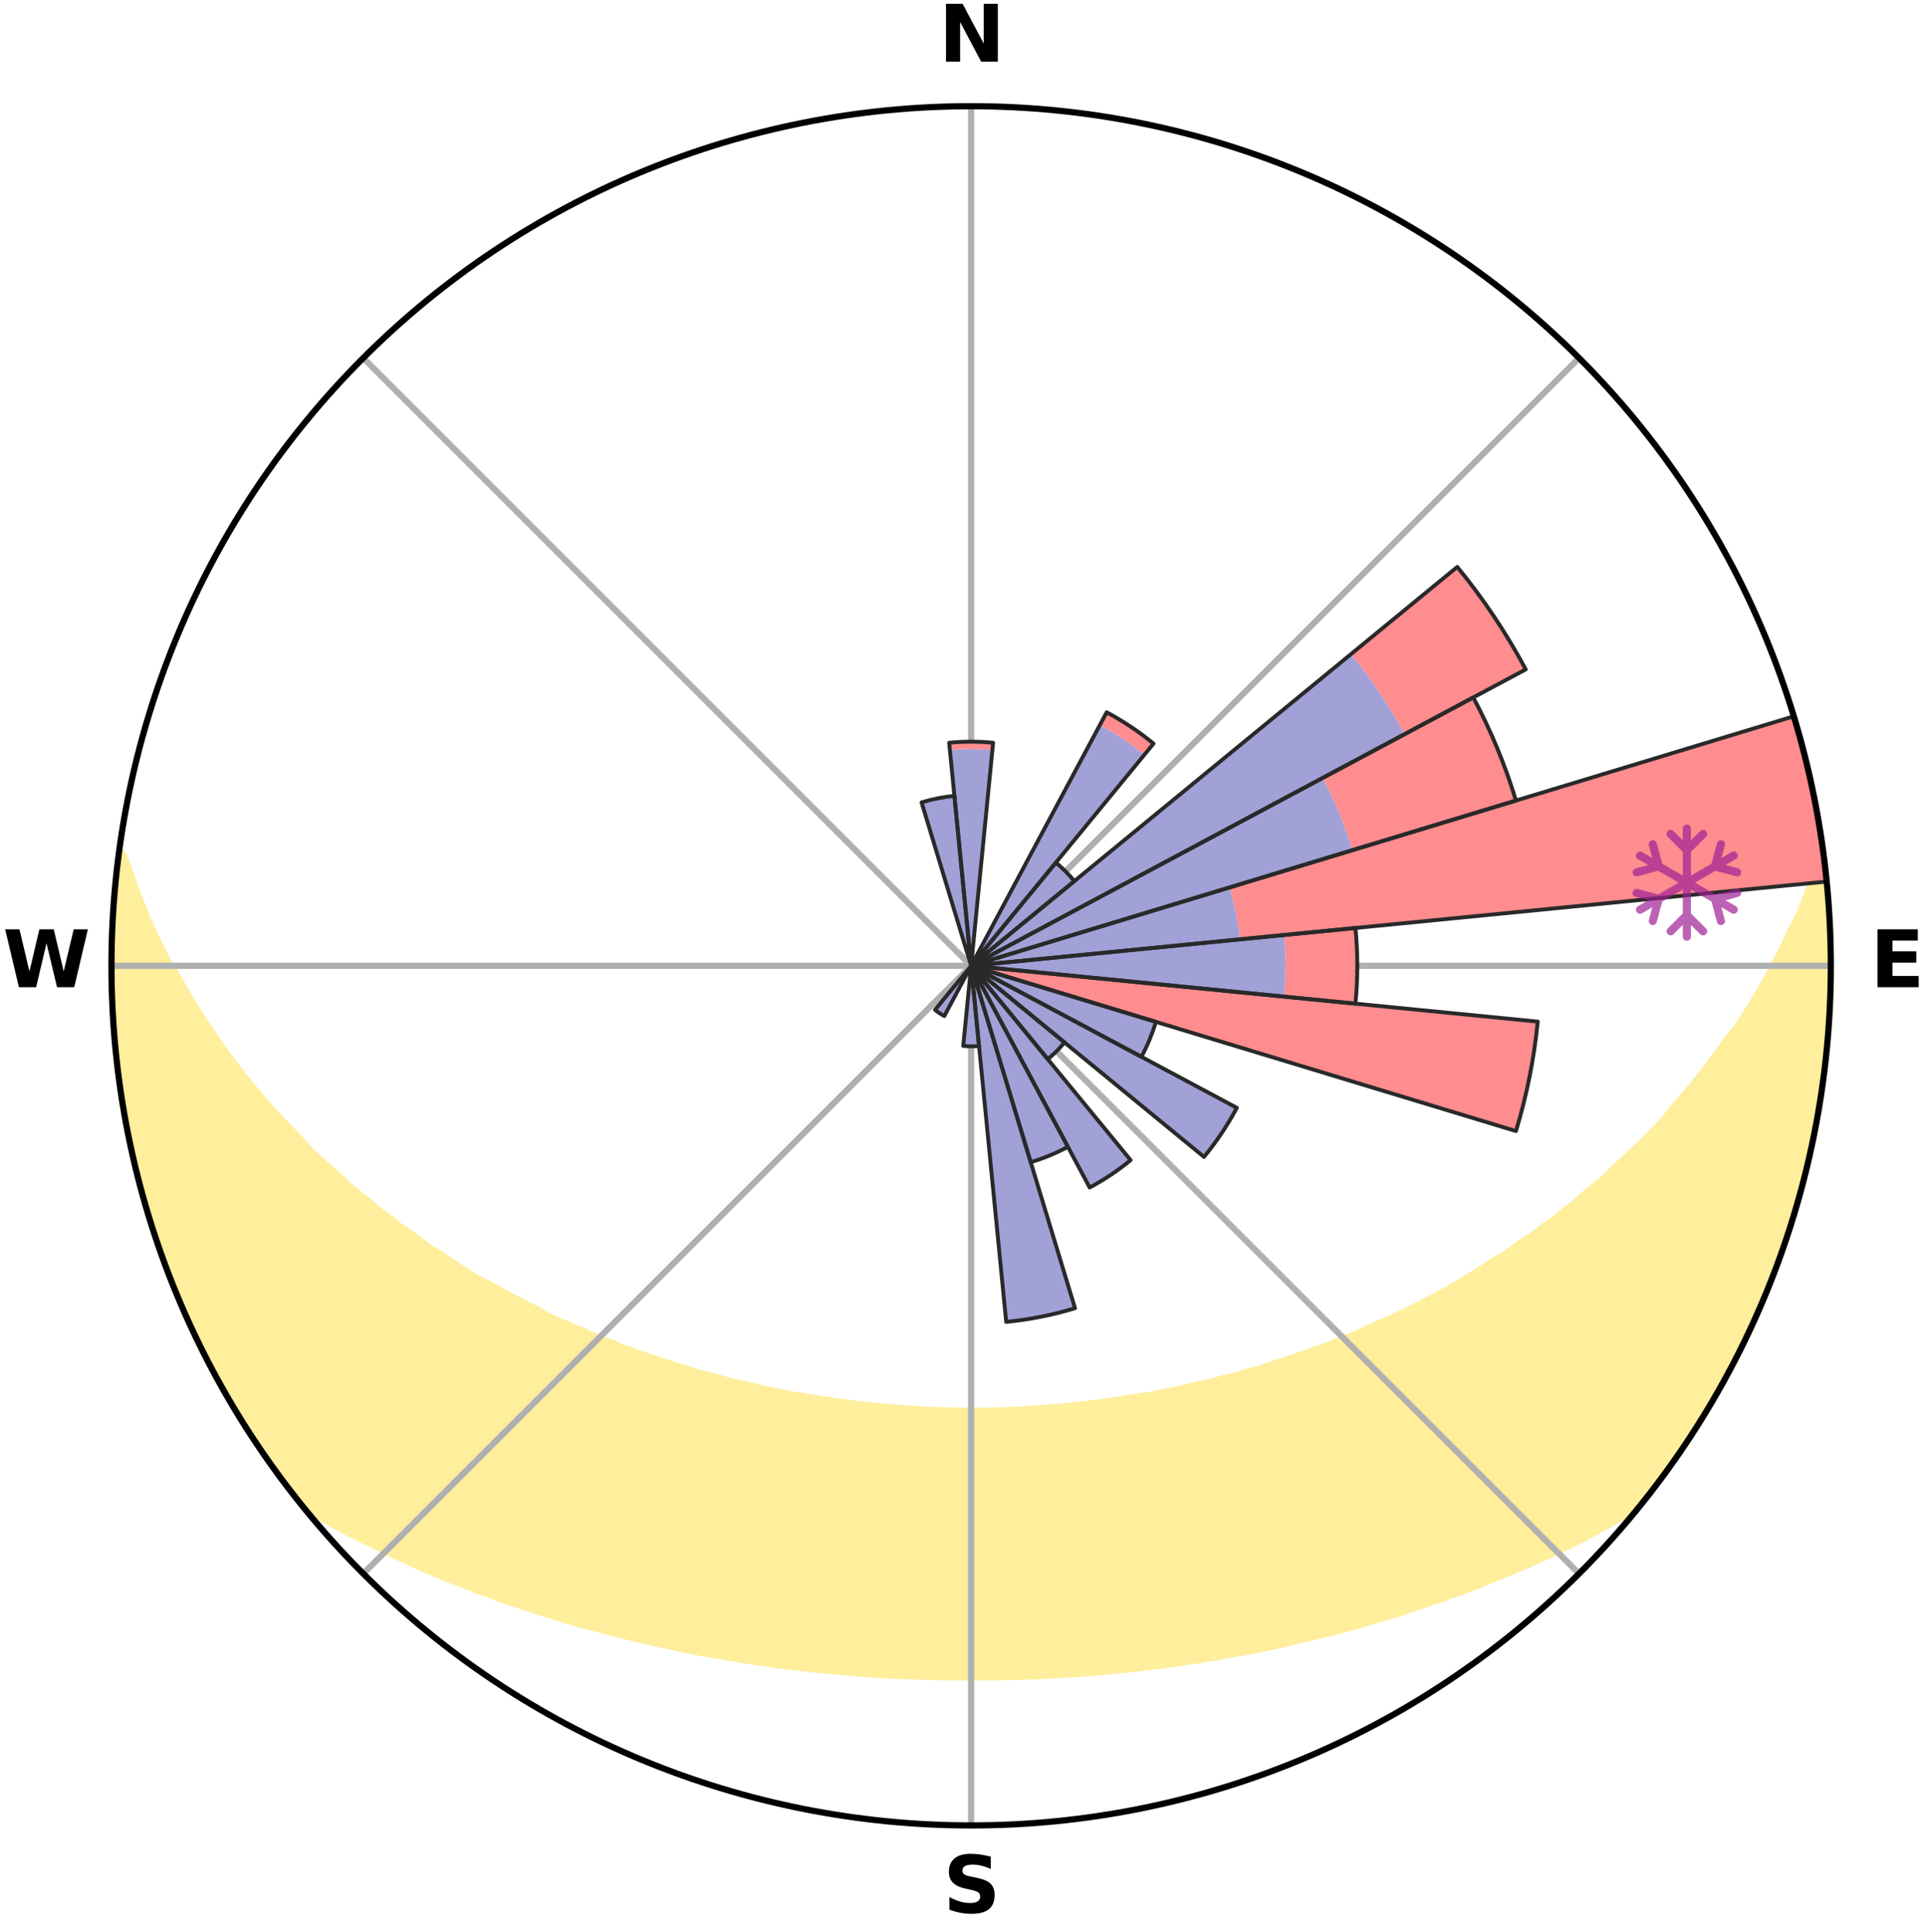 <?xml version="1.0" encoding="utf-8" standalone="no"?>
<!DOCTYPE svg PUBLIC "-//W3C//DTD SVG 1.1//EN"
  "http://www.w3.org/Graphics/SVG/1.1/DTD/svg11.dtd">
<svg xmlns:xlink="http://www.w3.org/1999/xlink" width="248.41pt" height="249.158pt" viewBox="0 0 248.41 249.158" xmlns="http://www.w3.org/2000/svg" version="1.1">
 <title>Ski Rose for Skizentrum Tännicht Sohland</title>
 <defs>
  <style type="text/css">*{stroke-linejoin: round; stroke-linecap: butt}</style>
 </defs>
 <g id="figure_1">
  <g id="patch_1">
   <path d="M 0 249.158 
L 248.41 249.158 
L 248.41 0 
L 0 0 
z
" style="fill: #ffffff"/>
  </g>
  <g id="axes_1">
   <g id="patch_2">
    <path d="M 236.135 124.579 
C 236.135 110.018 233.267 95.599 227.695 82.147 
C 222.122 68.695 213.955 56.471 203.659 46.175 
C 193.363 35.879 181.139 27.711 167.687 22.139 
C 154.235 16.567 139.815 13.699 125.255 13.699 
C 110.694 13.699 96.275 16.567 82.823 22.139 
C 69.371 27.711 57.147 35.879 46.851 46.175 
C 36.555 56.471 28.387 68.695 22.815 82.147 
C 17.243 95.599 14.375 110.018 14.375 124.579 
C 14.375 139.14 17.243 153.559 22.815 167.011 
C 28.387 180.463 36.555 192.687 46.851 202.983 
C 57.147 213.279 69.371 221.447 82.823 227.019 
C 96.275 232.591 110.694 235.459 125.255 235.459 
C 139.815 235.459 154.235 232.591 167.687 227.019 
C 181.139 221.447 193.363 213.279 203.659 202.983 
C 213.955 192.687 222.122 180.463 227.695 167.011 
C 233.267 153.559 236.135 139.14 236.135 124.579 
M 125.255 124.579 
C 125.255 124.579 125.255 124.579 125.255 124.579 
C 125.255 124.579 125.255 124.579 125.255 124.579 
C 125.255 124.579 125.255 124.579 125.255 124.579 
C 125.255 124.579 125.255 124.579 125.255 124.579 
C 125.255 124.579 125.255 124.579 125.255 124.579 
C 125.255 124.579 125.255 124.579 125.255 124.579 
C 125.255 124.579 125.255 124.579 125.255 124.579 
C 125.255 124.579 125.255 124.579 125.255 124.579 
C 125.255 124.579 125.255 124.579 125.255 124.579 
C 125.255 124.579 125.255 124.579 125.255 124.579 
C 125.255 124.579 125.255 124.579 125.255 124.579 
C 125.255 124.579 125.255 124.579 125.255 124.579 
C 125.255 124.579 125.255 124.579 125.255 124.579 
C 125.255 124.579 125.255 124.579 125.255 124.579 
C 125.255 124.579 125.255 124.579 125.255 124.579 
C 125.255 124.579 125.255 124.579 125.255 124.579 
z
" style="fill: #ffffff"/>
   </g>
   <g id="PolyCollection_1">
    <defs>
     <path id="m5ad9345d45" d="M 235.037 -139.032 
L 234.876 -139.011 
L 234.279 -137.001 
L 233.611 -135.013 
L 232.88 -133.049 
L 232.095 -131.114 
L 231.076 -129.199 
L 230.199 -127.327 
L 229.284 -125.487 
L 228.332 -123.68 
L 227.347 -121.906 
L 226.329 -120.166 
L 225.281 -118.461 
L 224.204 -116.792 
L 222.909 -115.176 
L 221.779 -113.581 
L 220.625 -112.023 
L 219.448 -110.502 
L 218.249 -109.017 
L 217.03 -107.57 
L 215.792 -106.159 
L 214.719 -104.745 
L 213.445 -103.407 
L 212.155 -102.105 
L 210.851 -100.841 
L 209.534 -99.614 
L 208.205 -98.425 
L 207.04 -97.214 
L 205.689 -96.096 
L 204.33 -95.014 
L 203.131 -93.903 
L 201.757 -92.891 
L 200.54 -91.844 
L 199.155 -90.901 
L 197.924 -89.918 
L 196.532 -89.042 
L 195.29 -88.121 
L 194.044 -87.23 
L 192.647 -86.45 
L 191.396 -85.619 
L 190.141 -84.817 
L 188.885 -84.042 
L 187.628 -83.295 
L 186.37 -82.576 
L 185.112 -81.883 
L 183.855 -81.217 
L 182.6 -80.577 
L 181.347 -79.962 
L 180.096 -79.371 
L 178.849 -78.805 
L 177.606 -78.262 
L 176.368 -77.743 
L 175.236 -77.149 
L 174.004 -76.673 
L 172.779 -76.218 
L 171.651 -75.688 
L 170.435 -75.274 
L 169.226 -74.878 
L 168.106 -74.407 
L 166.909 -74.048 
L 165.795 -73.614 
L 164.611 -73.29 
L 163.503 -72.89 
L 162.398 -72.507 
L 161.233 -72.231 
L 160.136 -71.88 
L 159.041 -71.545 
L 157.897 -71.311 
L 156.812 -71.005 
L 155.73 -70.714 
L 154.608 -70.518 
L 153.535 -70.253 
L 152.466 -70.001 
L 151.401 -69.762 
L 150.339 -69.536 
L 149.281 -69.322 
L 148.227 -69.12 
L 147.15 -68.995 
L 146.105 -68.813 
L 145.063 -68.641 
L 144.025 -68.481 
L 142.99 -68.33 
L 141.958 -68.189 
L 140.93 -68.057 
L 139.904 -67.935 
L 138.881 -67.822 
L 137.861 -67.717 
L 136.843 -67.621 
L 135.828 -67.533 
L 134.814 -67.453 
L 133.803 -67.382 
L 132.793 -67.317 
L 131.788 -67.24 
L 130.78 -67.194 
L 129.774 -67.156 
L 128.769 -67.125 
L 127.764 -67.101 
L 126.76 -67.084 
L 125.757 -67.075 
L 124.753 -67.075 
L 123.749 -67.087 
L 122.745 -67.106 
L 121.741 -67.131 
L 120.736 -67.164 
L 119.73 -67.205 
L 118.723 -67.252 
L 117.718 -67.331 
L 116.709 -67.397 
L 115.698 -67.471 
L 114.686 -67.553 
L 113.671 -67.642 
L 112.654 -67.74 
L 111.635 -67.847 
L 110.613 -67.962 
L 109.588 -68.086 
L 108.56 -68.219 
L 107.53 -68.362 
L 106.496 -68.514 
L 105.459 -68.677 
L 104.418 -68.849 
L 103.375 -69.033 
L 102.3 -69.16 
L 101.247 -69.364 
L 100.19 -69.579 
L 99.13 -69.807 
L 98.066 -70.047 
L 96.999 -70.299 
L 95.928 -70.566 
L 94.808 -70.764 
L 93.727 -71.056 
L 92.644 -71.363 
L 91.557 -71.684 
L 90.41 -71.934 
L 89.314 -72.285 
L 88.216 -72.653 
L 87.048 -72.946 
L 85.943 -73.347 
L 84.761 -73.671 
L 83.649 -74.107 
L 82.454 -74.466 
L 81.336 -74.938 
L 80.129 -75.333 
L 79.007 -75.844 
L 77.79 -76.279 
L 76.567 -76.734 
L 75.439 -77.306 
L 74.208 -77.803 
L 72.972 -78.323 
L 71.732 -78.866 
L 70.487 -79.432 
L 69.357 -80.116 
L 68.11 -80.73 
L 66.86 -81.369 
L 65.609 -82.034 
L 64.357 -82.725 
L 63.105 -83.443 
L 61.716 -84.101 
L 60.463 -84.874 
L 59.211 -85.676 
L 57.962 -86.507 
L 56.717 -87.366 
L 55.324 -88.175 
L 54.085 -89.095 
L 52.853 -90.045 
L 51.468 -90.952 
L 50.247 -91.965 
L 48.871 -92.94 
L 47.666 -94.016 
L 46.303 -95.06 
L 44.947 -96.141 
L 43.772 -97.315 
L 42.436 -98.466 
L 41.11 -99.654 
L 39.796 -100.879 
L 38.675 -102.188 
L 37.389 -103.484 
L 36.119 -104.818 
L 34.866 -106.189 
L 33.63 -107.597 
L 32.413 -109.043 
L 31.217 -110.525 
L 30.042 -112.044 
L 28.891 -113.6 
L 27.764 -115.192 
L 26.662 -116.82 
L 25.588 -118.483 
L 24.542 -120.182 
L 23.526 -121.915 
L 22.542 -123.683 
L 21.402 -125.485 
L 20.489 -127.322 
L 19.613 -129.191 
L 18.779 -131.091 
L 17.991 -133.021 
L 17.255 -134.978 
L 16.577 -136.961 
L 15.803 -138.989 
L 15.377 -139.045 
L 15.377 -139.045 
L 15.198 -137.118 
L 14.892 -135.206 
L 14.732 -133.277 
L 14.654 -131.344 
L 14.503 -129.415 
L 14.491 -127.48 
L 14.405 -125.546 
L 14.46 -123.612 
L 14.44 -121.677 
L 14.56 -119.746 
L 14.604 -117.811 
L 14.79 -115.885 
L 14.898 -113.953 
L 15.149 -112.034 
L 15.366 -110.112 
L 15.68 -108.203 
L 15.912 -106.281 
L 16.29 -104.384 
L 16.7 -102.493 
L 17.025 -100.585 
L 17.536 -98.718 
L 17.923 -96.821 
L 18.459 -94.962 
L 19.059 -93.122 
L 19.508 -91.237 
L 20.168 -89.418 
L 20.742 -87.569 
L 21.432 -85.761 
L 22.153 -83.966 
L 22.82 -82.149 
L 23.602 -80.379 
L 24.441 -78.636 
L 25.177 -76.844 
L 26.078 -75.131 
L 26.908 -73.383 
L 27.845 -71.69 
L 28.841 -70.031 
L 29.748 -68.321 
L 30.729 -66.653 
L 31.756 -65.013 
L 32.831 -63.405 
L 33.903 -61.795 
L 34.988 -60.192 
L 36.13 -58.63 
L 37.306 -57.093 
L 38.482 -55.557 
L 40.043 -54.336 
L 41.777 -53.282 
L 43.529 -52.274 
L 45.295 -51.309 
L 47.121 -50.433 
L 48.902 -49.548 
L 50.687 -48.698 
L 52.473 -47.883 
L 54.214 -47.051 
L 56 -46.301 
L 57.784 -45.581 
L 59.565 -44.891 
L 61.306 -44.185 
L 63.08 -43.551 
L 64.813 -42.896 
L 66.577 -42.316 
L 68.307 -41.719 
L 70.061 -41.19 
L 71.778 -40.637 
L 73.495 -40.115 
L 75.204 -39.61 
L 76.935 -39.173 
L 78.637 -38.719 
L 80.331 -38.281 
L 82.023 -37.87 
L 83.707 -37.473 
L 85.389 -37.102 
L 87.063 -36.745 
L 88.719 -36.375 
L 90.387 -36.062 
L 92.047 -35.761 
L 93.704 -35.484 
L 95.354 -35.216 
L 96.992 -34.94 
L 98.635 -34.714 
L 100.266 -34.473 
L 101.9 -34.271 
L 103.531 -34.091 
L 105.152 -33.901 
L 106.774 -33.743 
L 108.39 -33.585 
L 110.007 -33.464 
L 111.619 -33.337 
L 113.229 -33.235 
L 114.836 -33.138 
L 116.444 -33.071 
L 118.048 -33.004 
L 119.651 -32.952 
L 121.253 -32.916 
L 122.854 -32.894 
L 124.455 -32.889 
L 126.055 -32.888 
L 127.656 -32.897 
L 129.257 -32.922 
L 130.859 -32.949 
L 132.462 -33.001 
L 134.067 -33.063 
L 135.672 -33.145 
L 137.28 -33.242 
L 138.891 -33.336 
L 140.502 -33.463 
L 142.118 -33.593 
L 143.734 -33.751 
L 145.358 -33.901 
L 146.983 -34.074 
L 148.608 -34.28 
L 150.243 -34.474 
L 151.874 -34.715 
L 153.515 -34.95 
L 155.163 -35.192 
L 156.804 -35.486 
L 158.459 -35.771 
L 160.121 -36.065 
L 161.786 -36.385 
L 163.459 -36.716 
L 165.133 -37.073 
L 166.797 -37.484 
L 168.485 -37.874 
L 170.173 -38.292 
L 171.891 -38.687 
L 173.594 -39.139 
L 175.298 -39.622 
L 177.011 -40.12 
L 178.724 -40.649 
L 180.472 -41.155 
L 182.199 -41.725 
L 183.924 -42.329 
L 185.688 -42.908 
L 187.425 -43.558 
L 189.198 -44.191 
L 190.976 -44.853 
L 192.715 -45.593 
L 194.499 -46.313 
L 196.285 -47.063 
L 198.072 -47.846 
L 199.859 -48.661 
L 201.645 -49.511 
L 203.427 -50.396 
L 205.203 -51.32 
L 206.969 -52.284 
L 208.721 -53.292 
L 210.454 -54.346 
L 212.026 -55.558 
L 213.203 -57.094 
L 214.38 -58.63 
L 215.502 -60.207 
L 216.572 -61.819 
L 217.684 -63.401 
L 218.738 -65.024 
L 219.748 -66.674 
L 220.773 -68.315 
L 221.704 -70.011 
L 222.68 -71.682 
L 223.548 -73.411 
L 224.477 -75.109 
L 225.294 -76.863 
L 226.064 -78.638 
L 226.888 -80.388 
L 227.68 -82.153 
L 228.35 -83.969 
L 229.085 -85.759 
L 229.763 -87.571 
L 230.277 -89.439 
L 230.879 -91.276 
L 231.446 -93.124 
L 231.975 -94.983 
L 232.462 -96.853 
L 233.061 -98.697 
L 233.482 -100.586 
L 233.867 -102.482 
L 234.197 -104.388 
L 234.486 -106.3 
L 234.894 -108.193 
L 235.135 -110.113 
L 235.308 -112.04 
L 235.604 -113.954 
L 235.738 -115.884 
L 235.837 -117.816 
L 236.026 -119.743 
L 236.055 -121.678 
L 236.01 -123.613 
L 236.093 -125.546 
L 236.018 -127.48 
L 235.87 -129.409 
L 235.891 -131.346 
L 235.675 -133.269 
L 235.59 -135.203 
L 235.349 -137.123 
L 235.037 -139.032 
z
" style="stroke: #ffee9c"/>
    </defs>
    <g clip-path="url(#pc01d453b03)">
     <use xlink:href="#m5ad9345d45" x="0" y="249.158" style="fill: #ffee9c; stroke: #ffee9c"/>
    </g>
   </g>
   <g id="matplotlib.axis_1">
    <g id="xtick_1">
     <g id="line2d_1">
      <path d="M 125.255 124.579 
L 125.255 13.699 
" clip-path="url(#pc01d453b03)" style="fill: none; stroke: #b0b0b0; stroke-width: 0.8; stroke-linecap: square"/>
     </g>
     <g id="text_1">
      <!-- N -->
      <g transform="translate(121.07 7.958) scale(0.1 -0.1)">
       <defs>
        <path id="DejaVuSans-Bold-4e" d="M 588 4666 
L 1931 4666 
L 3628 1466 
L 3628 4666 
L 4769 4666 
L 4769 0 
L 3425 0 
L 1728 3200 
L 1728 0 
L 588 0 
L 588 4666 
z
" transform="scale(0.016)"/>
       </defs>
       <use xlink:href="#DejaVuSans-Bold-4e"/>
      </g>
     </g>
    </g>
    <g id="xtick_2">
     <g id="line2d_2">
      <path d="M 125.255 124.579 
L 203.659 46.175 
" clip-path="url(#pc01d453b03)" style="fill: none; stroke: #b0b0b0; stroke-width: 0.8; stroke-linecap: square"/>
     </g>
    </g>
    <g id="xtick_3">
     <g id="line2d_3">
      <path d="M 125.255 124.579 
L 236.135 124.579 
" clip-path="url(#pc01d453b03)" style="fill: none; stroke: #b0b0b0; stroke-width: 0.8; stroke-linecap: square"/>
     </g>
     <g id="text_2">
      <!-- E -->
      <g transform="translate(241.219 127.338) scale(0.1 -0.1)">
       <defs>
        <path id="DejaVuSans-Bold-45" d="M 588 4666 
L 3834 4666 
L 3834 3756 
L 1791 3756 
L 1791 2888 
L 3713 2888 
L 3713 1978 
L 1791 1978 
L 1791 909 
L 3903 909 
L 3903 0 
L 588 0 
L 588 4666 
z
" transform="scale(0.016)"/>
       </defs>
       <use xlink:href="#DejaVuSans-Bold-45"/>
      </g>
     </g>
    </g>
    <g id="xtick_4">
     <g id="line2d_4">
      <path d="M 125.255 124.579 
L 203.659 202.983 
" clip-path="url(#pc01d453b03)" style="fill: none; stroke: #b0b0b0; stroke-width: 0.8; stroke-linecap: square"/>
     </g>
    </g>
    <g id="xtick_5">
     <g id="line2d_5">
      <path d="M 125.255 124.579 
L 125.255 235.459 
" clip-path="url(#pc01d453b03)" style="fill: none; stroke: #b0b0b0; stroke-width: 0.8; stroke-linecap: square"/>
     </g>
     <g id="text_3">
      <!-- S -->
      <g transform="translate(121.654 246.718) scale(0.1 -0.1)">
       <defs>
        <path id="DejaVuSans-Bold-53" d="M 3834 4519 
L 3834 3531 
Q 3450 3703 3084 3790 
Q 2719 3878 2394 3878 
Q 1963 3878 1756 3759 
Q 1550 3641 1550 3391 
Q 1550 3203 1689 3098 
Q 1828 2994 2194 2919 
L 2706 2816 
Q 3484 2659 3812 2340 
Q 4141 2022 4141 1434 
Q 4141 663 3683 286 
Q 3225 -91 2284 -91 
Q 1841 -91 1394 -6 
Q 947 78 500 244 
L 500 1259 
Q 947 1022 1364 901 
Q 1781 781 2169 781 
Q 2563 781 2772 912 
Q 2981 1044 2981 1288 
Q 2981 1506 2839 1625 
Q 2697 1744 2272 1838 
L 1806 1941 
Q 1106 2091 782 2419 
Q 459 2747 459 3303 
Q 459 4000 909 4375 
Q 1359 4750 2203 4750 
Q 2588 4750 2994 4692 
Q 3400 4634 3834 4519 
z
" transform="scale(0.016)"/>
       </defs>
       <use xlink:href="#DejaVuSans-Bold-53"/>
      </g>
     </g>
    </g>
    <g id="xtick_6">
     <g id="line2d_6">
      <path d="M 125.255 124.579 
L 46.851 202.983 
" clip-path="url(#pc01d453b03)" style="fill: none; stroke: #b0b0b0; stroke-width: 0.8; stroke-linecap: square"/>
     </g>
    </g>
    <g id="xtick_7">
     <g id="line2d_7">
      <path d="M 125.255 124.579 
L 14.375 124.579 
" clip-path="url(#pc01d453b03)" style="fill: none; stroke: #b0b0b0; stroke-width: 0.8; stroke-linecap: square"/>
     </g>
     <g id="text_4">
      <!-- W -->
      <g transform="translate(0.36 127.338) scale(0.1 -0.1)">
       <defs>
        <path id="DejaVuSans-Bold-57" d="M 191 4666 
L 1344 4666 
L 2150 1275 
L 2950 4666 
L 4109 4666 
L 4909 1275 
L 5716 4666 
L 6859 4666 
L 5759 0 
L 4372 0 
L 3525 3547 
L 2688 0 
L 1300 0 
L 191 4666 
z
" transform="scale(0.016)"/>
       </defs>
       <use xlink:href="#DejaVuSans-Bold-57"/>
      </g>
     </g>
    </g>
    <g id="xtick_8">
     <g id="line2d_8">
      <path d="M 125.255 124.579 
L 46.851 46.175 
" clip-path="url(#pc01d453b03)" style="fill: none; stroke: #b0b0b0; stroke-width: 0.8; stroke-linecap: square"/>
     </g>
    </g>
   </g>
   <g id="matplotlib.axis_2"/>
   <g id="patch_3">
    <path d="M 125.255 124.579 
C 125.255 124.579 125.255 124.579 125.255 124.579 
C 125.255 124.579 125.255 124.579 125.255 124.579 
L 125.255 124.579 
C 125.255 124.579 125.255 124.579 125.255 124.579 
C 125.255 124.579 125.255 124.579 125.255 124.579 
z
" clip-path="url(#pc01d453b03)" style="fill: #d9d9d9"/>
   </g>
   <g id="patch_4">
    <path d="M 125.255 124.579 
C 125.255 124.579 125.255 124.579 125.255 124.579 
C 125.255 124.579 125.255 124.579 125.255 124.579 
L 125.255 124.579 
C 125.255 124.579 125.255 124.579 125.255 124.579 
C 125.255 124.579 125.255 124.579 125.255 124.579 
z
" clip-path="url(#pc01d453b03)" style="fill: #d9d9d9"/>
   </g>
   <g id="patch_5">
    <path d="M 125.255 124.579 
C 125.255 124.579 125.255 124.579 125.255 124.579 
C 125.255 124.579 125.255 124.579 125.255 124.579 
L 125.255 124.579 
C 125.255 124.579 125.255 124.579 125.255 124.579 
C 125.255 124.579 125.255 124.579 125.255 124.579 
z
" clip-path="url(#pc01d453b03)" style="fill: #d9d9d9"/>
   </g>
   <g id="patch_6">
    <path d="M 125.255 124.579 
C 125.255 124.579 125.255 124.579 125.255 124.579 
C 125.255 124.579 125.255 124.579 125.255 124.579 
L 125.255 124.579 
C 125.255 124.579 125.255 124.579 125.255 124.579 
C 125.255 124.579 125.255 124.579 125.255 124.579 
z
" clip-path="url(#pc01d453b03)" style="fill: #d9d9d9"/>
   </g>
   <g id="patch_7">
    <path d="M 125.255 124.579 
C 125.255 124.579 125.255 124.579 125.255 124.579 
C 125.255 124.579 125.255 124.579 125.255 124.579 
L 125.255 124.579 
C 125.255 124.579 125.255 124.579 125.255 124.579 
C 125.255 124.579 125.255 124.579 125.255 124.579 
z
" clip-path="url(#pc01d453b03)" style="fill: #d9d9d9"/>
   </g>
   <g id="patch_8">
    <path d="M 125.255 124.579 
C 125.255 124.579 125.255 124.579 125.255 124.579 
C 125.255 124.579 125.255 124.579 125.255 124.579 
L 125.255 124.579 
C 125.255 124.579 125.255 124.579 125.255 124.579 
C 125.255 124.579 125.255 124.579 125.255 124.579 
z
" clip-path="url(#pc01d453b03)" style="fill: #d9d9d9"/>
   </g>
   <g id="patch_9">
    <path d="M 125.255 124.579 
C 125.255 124.579 125.255 124.579 125.255 124.579 
C 125.255 124.579 125.255 124.579 125.255 124.579 
L 125.255 124.579 
C 125.255 124.579 125.255 124.579 125.255 124.579 
C 125.255 124.579 125.255 124.579 125.255 124.579 
z
" clip-path="url(#pc01d453b03)" style="fill: #d9d9d9"/>
   </g>
   <g id="patch_10">
    <path d="M 125.255 124.579 
C 125.255 124.579 125.255 124.579 125.255 124.579 
C 125.255 124.579 125.255 124.579 125.255 124.579 
L 125.255 124.579 
C 125.255 124.579 125.255 124.579 125.255 124.579 
C 125.255 124.579 125.255 124.579 125.255 124.579 
z
" clip-path="url(#pc01d453b03)" style="fill: #d9d9d9"/>
   </g>
   <g id="patch_11">
    <path d="M 125.255 124.579 
C 125.255 124.579 125.255 124.579 125.255 124.579 
C 125.255 124.579 125.255 124.579 125.255 124.579 
L 125.255 124.579 
C 125.255 124.579 125.255 124.579 125.255 124.579 
C 125.255 124.579 125.255 124.579 125.255 124.579 
z
" clip-path="url(#pc01d453b03)" style="fill: #d9d9d9"/>
   </g>
   <g id="patch_12">
    <path d="M 125.255 124.579 
C 125.255 124.579 125.255 124.579 125.255 124.579 
C 125.255 124.579 125.255 124.579 125.255 124.579 
L 125.255 124.579 
C 125.255 124.579 125.255 124.579 125.255 124.579 
C 125.255 124.579 125.255 124.579 125.255 124.579 
z
" clip-path="url(#pc01d453b03)" style="fill: #d9d9d9"/>
   </g>
   <g id="patch_13">
    <path d="M 125.255 124.579 
C 125.255 124.579 125.255 124.579 125.255 124.579 
C 125.255 124.579 125.255 124.579 125.255 124.579 
L 125.255 124.579 
C 125.255 124.579 125.255 124.579 125.255 124.579 
C 125.255 124.579 125.255 124.579 125.255 124.579 
z
" clip-path="url(#pc01d453b03)" style="fill: #d9d9d9"/>
   </g>
   <g id="patch_14">
    <path d="M 125.255 124.579 
C 125.255 124.579 125.255 124.579 125.255 124.579 
C 125.255 124.579 125.255 124.579 125.255 124.579 
L 125.255 124.579 
C 125.255 124.579 125.255 124.579 125.255 124.579 
C 125.255 124.579 125.255 124.579 125.255 124.579 
z
" clip-path="url(#pc01d453b03)" style="fill: #d9d9d9"/>
   </g>
   <g id="patch_15">
    <path d="M 125.255 124.579 
C 125.255 124.579 125.255 124.579 125.255 124.579 
C 125.255 124.579 125.255 124.579 125.255 124.579 
L 125.255 124.579 
C 125.255 124.579 125.255 124.579 125.255 124.579 
C 125.255 124.579 125.255 124.579 125.255 124.579 
z
" clip-path="url(#pc01d453b03)" style="fill: #d9d9d9"/>
   </g>
   <g id="patch_16">
    <path d="M 125.255 124.579 
C 125.255 124.579 125.255 124.579 125.255 124.579 
C 125.255 124.579 125.255 124.579 125.255 124.579 
L 125.255 124.579 
C 125.255 124.579 125.255 124.579 125.255 124.579 
C 125.255 124.579 125.255 124.579 125.255 124.579 
z
" clip-path="url(#pc01d453b03)" style="fill: #d9d9d9"/>
   </g>
   <g id="patch_17">
    <path d="M 125.255 124.579 
C 125.255 124.579 125.255 124.579 125.255 124.579 
C 125.255 124.579 125.255 124.579 125.255 124.579 
L 125.255 124.579 
C 125.255 124.579 125.255 124.579 125.255 124.579 
C 125.255 124.579 125.255 124.579 125.255 124.579 
z
" clip-path="url(#pc01d453b03)" style="fill: #d9d9d9"/>
   </g>
   <g id="patch_18">
    <path d="M 125.255 124.579 
C 125.255 124.579 125.255 124.579 125.255 124.579 
C 125.255 124.579 125.255 124.579 125.255 124.579 
L 125.255 124.579 
C 125.255 124.579 125.255 124.579 125.255 124.579 
C 125.255 124.579 125.255 124.579 125.255 124.579 
z
" clip-path="url(#pc01d453b03)" style="fill: #d9d9d9"/>
   </g>
   <g id="patch_19">
    <path d="M 125.255 124.579 
C 125.255 124.579 125.255 124.579 125.255 124.579 
C 125.255 124.579 125.255 124.579 125.255 124.579 
L 125.255 124.579 
C 125.255 124.579 125.255 124.579 125.255 124.579 
C 125.255 124.579 125.255 124.579 125.255 124.579 
z
" clip-path="url(#pc01d453b03)" style="fill: #d9d9d9"/>
   </g>
   <g id="patch_20">
    <path d="M 125.255 124.579 
C 125.255 124.579 125.255 124.579 125.255 124.579 
C 125.255 124.579 125.255 124.579 125.255 124.579 
L 125.255 124.579 
C 125.255 124.579 125.255 124.579 125.255 124.579 
C 125.255 124.579 125.255 124.579 125.255 124.579 
z
" clip-path="url(#pc01d453b03)" style="fill: #d9d9d9"/>
   </g>
   <g id="patch_21">
    <path d="M 125.255 124.579 
C 125.255 124.579 125.255 124.579 125.255 124.579 
C 125.255 124.579 125.255 124.579 125.255 124.579 
L 125.255 124.579 
C 125.255 124.579 125.255 124.579 125.255 124.579 
C 125.255 124.579 125.255 124.579 125.255 124.579 
z
" clip-path="url(#pc01d453b03)" style="fill: #d9d9d9"/>
   </g>
   <g id="patch_22">
    <path d="M 125.255 124.579 
C 125.255 124.579 125.255 124.579 125.255 124.579 
C 125.255 124.579 125.255 124.579 125.255 124.579 
L 125.255 124.579 
C 125.255 124.579 125.255 124.579 125.255 124.579 
C 125.255 124.579 125.255 124.579 125.255 124.579 
z
" clip-path="url(#pc01d453b03)" style="fill: #d9d9d9"/>
   </g>
   <g id="patch_23">
    <path d="M 125.255 124.579 
C 125.255 124.579 125.255 124.579 125.255 124.579 
C 125.255 124.579 125.255 124.579 125.255 124.579 
L 125.255 124.579 
C 125.255 124.579 125.255 124.579 125.255 124.579 
C 125.255 124.579 125.255 124.579 125.255 124.579 
z
" clip-path="url(#pc01d453b03)" style="fill: #d9d9d9"/>
   </g>
   <g id="patch_24">
    <path d="M 125.255 124.579 
C 125.255 124.579 125.255 124.579 125.255 124.579 
C 125.255 124.579 125.255 124.579 125.255 124.579 
L 125.255 124.579 
C 125.255 124.579 125.255 124.579 125.255 124.579 
C 125.255 124.579 125.255 124.579 125.255 124.579 
z
" clip-path="url(#pc01d453b03)" style="fill: #d9d9d9"/>
   </g>
   <g id="patch_25">
    <path d="M 125.255 124.579 
C 125.255 124.579 125.255 124.579 125.255 124.579 
C 125.255 124.579 125.255 124.579 125.255 124.579 
L 125.255 124.579 
C 125.255 124.579 125.255 124.579 125.255 124.579 
C 125.255 124.579 125.255 124.579 125.255 124.579 
z
" clip-path="url(#pc01d453b03)" style="fill: #d9d9d9"/>
   </g>
   <g id="patch_26">
    <path d="M 125.255 124.579 
C 125.255 124.579 125.255 124.579 125.255 124.579 
C 125.255 124.579 125.255 124.579 125.255 124.579 
L 125.255 124.579 
C 125.255 124.579 125.255 124.579 125.255 124.579 
C 125.255 124.579 125.255 124.579 125.255 124.579 
z
" clip-path="url(#pc01d453b03)" style="fill: #d9d9d9"/>
   </g>
   <g id="patch_27">
    <path d="M 125.255 124.579 
C 125.255 124.579 125.255 124.579 125.255 124.579 
C 125.255 124.579 125.255 124.579 125.255 124.579 
L 125.255 124.579 
C 125.255 124.579 125.255 124.579 125.255 124.579 
C 125.255 124.579 125.255 124.579 125.255 124.579 
z
" clip-path="url(#pc01d453b03)" style="fill: #d9d9d9"/>
   </g>
   <g id="patch_28">
    <path d="M 125.255 124.579 
C 125.255 124.579 125.255 124.579 125.255 124.579 
C 125.255 124.579 125.255 124.579 125.255 124.579 
L 125.255 124.579 
C 125.255 124.579 125.255 124.579 125.255 124.579 
C 125.255 124.579 125.255 124.579 125.255 124.579 
z
" clip-path="url(#pc01d453b03)" style="fill: #d9d9d9"/>
   </g>
   <g id="patch_29">
    <path d="M 125.255 124.579 
C 125.255 124.579 125.255 124.579 125.255 124.579 
C 125.255 124.579 125.255 124.579 125.255 124.579 
L 125.255 124.579 
C 125.255 124.579 125.255 124.579 125.255 124.579 
C 125.255 124.579 125.255 124.579 125.255 124.579 
z
" clip-path="url(#pc01d453b03)" style="fill: #d9d9d9"/>
   </g>
   <g id="patch_30">
    <path d="M 125.255 124.579 
C 125.255 124.579 125.255 124.579 125.255 124.579 
C 125.255 124.579 125.255 124.579 125.255 124.579 
L 125.255 124.579 
C 125.255 124.579 125.255 124.579 125.255 124.579 
C 125.255 124.579 125.255 124.579 125.255 124.579 
z
" clip-path="url(#pc01d453b03)" style="fill: #d9d9d9"/>
   </g>
   <g id="patch_31">
    <path d="M 125.255 124.579 
C 125.255 124.579 125.255 124.579 125.255 124.579 
C 125.255 124.579 125.255 124.579 125.255 124.579 
L 125.255 124.579 
C 125.255 124.579 125.255 124.579 125.255 124.579 
C 125.255 124.579 125.255 124.579 125.255 124.579 
z
" clip-path="url(#pc01d453b03)" style="fill: #d9d9d9"/>
   </g>
   <g id="patch_32">
    <path d="M 125.255 124.579 
C 125.255 124.579 125.255 124.579 125.255 124.579 
C 125.255 124.579 125.255 124.579 125.255 124.579 
L 125.255 124.579 
C 125.255 124.579 125.255 124.579 125.255 124.579 
C 125.255 124.579 125.255 124.579 125.255 124.579 
z
" clip-path="url(#pc01d453b03)" style="fill: #d9d9d9"/>
   </g>
   <g id="patch_33">
    <path d="M 125.255 124.579 
C 125.255 124.579 125.255 124.579 125.255 124.579 
C 125.255 124.579 125.255 124.579 125.255 124.579 
L 125.255 124.579 
C 125.255 124.579 125.255 124.579 125.255 124.579 
C 125.255 124.579 125.255 124.579 125.255 124.579 
z
" clip-path="url(#pc01d453b03)" style="fill: #d9d9d9"/>
   </g>
   <g id="patch_34">
    <path d="M 125.255 124.579 
C 125.255 124.579 125.255 124.579 125.255 124.579 
C 125.255 124.579 125.255 124.579 125.255 124.579 
L 125.255 124.579 
C 125.255 124.579 125.255 124.579 125.255 124.579 
C 125.255 124.579 125.255 124.579 125.255 124.579 
z
" clip-path="url(#pc01d453b03)" style="fill: #d9d9d9"/>
   </g>
   <g id="patch_35">
    <path d="M 125.255 124.579 
C 125.255 124.579 125.255 124.579 125.255 124.579 
C 125.255 124.579 125.255 124.579 125.255 124.579 
L 127.996 96.752 
C 127.085 96.662 126.17 96.617 125.255 96.617 
C 124.34 96.617 123.425 96.662 122.514 96.752 
z
" clip-path="url(#pc01d453b03)" style="fill: #a1a1d8"/>
   </g>
   <g id="patch_36">
    <path d="M 125.255 124.579 
C 125.255 124.579 125.255 124.579 125.255 124.579 
C 125.255 124.579 125.255 124.579 125.255 124.579 
L 125.255 124.579 
C 125.255 124.579 125.255 124.579 125.255 124.579 
C 125.255 124.579 125.255 124.579 125.255 124.579 
z
" clip-path="url(#pc01d453b03)" style="fill: #a1a1d8"/>
   </g>
   <g id="patch_37">
    <path d="M 125.255 124.579 
C 125.255 124.579 125.255 124.579 125.255 124.579 
C 125.255 124.579 125.255 124.579 125.255 124.579 
L 125.255 124.579 
C 125.255 124.579 125.255 124.579 125.255 124.579 
C 125.255 124.579 125.255 124.579 125.255 124.579 
z
" clip-path="url(#pc01d453b03)" style="fill: #a1a1d8"/>
   </g>
   <g id="patch_38">
    <path d="M 125.255 124.579 
C 125.255 124.579 125.255 124.579 125.255 124.579 
C 125.255 124.579 125.255 124.579 125.255 124.579 
L 147.596 97.356 
C 146.705 96.625 145.779 95.938 144.82 95.297 
C 143.862 94.657 142.873 94.064 141.856 93.521 
z
" clip-path="url(#pc01d453b03)" style="fill: #a1a1d8"/>
   </g>
   <g id="patch_39">
    <path d="M 125.255 124.579 
C 125.255 124.579 125.255 124.579 125.255 124.579 
C 125.255 124.579 125.255 124.579 125.255 124.579 
L 138.567 113.654 
C 138.21 113.218 137.831 112.8 137.432 112.402 
C 137.034 112.003 136.616 111.624 136.18 111.267 
z
" clip-path="url(#pc01d453b03)" style="fill: #a1a1d8"/>
   </g>
   <g id="patch_40">
    <path d="M 125.255 124.579 
C 125.255 124.579 125.255 124.579 125.255 124.579 
C 125.255 124.579 125.255 124.579 125.255 124.579 
L 181.153 94.701 
C 180.175 92.872 179.107 91.091 177.955 89.366 
C 176.802 87.641 175.566 85.974 174.25 84.37 
z
" clip-path="url(#pc01d453b03)" style="fill: #a1a1d8"/>
   </g>
   <g id="patch_41">
    <path d="M 125.255 124.579 
C 125.255 124.579 125.255 124.579 125.255 124.579 
C 125.255 124.579 125.255 124.579 125.255 124.579 
L 174.444 109.658 
C 173.956 108.048 173.388 106.463 172.745 104.908 
C 172.101 103.354 171.381 101.832 170.588 100.348 
z
" clip-path="url(#pc01d453b03)" style="fill: #a1a1d8"/>
   </g>
   <g id="patch_42">
    <path d="M 125.255 124.579 
C 125.255 124.579 125.255 124.579 125.255 124.579 
C 125.255 124.579 125.255 124.579 125.255 124.579 
L 159.919 121.165 
C 159.807 120.03 159.64 118.902 159.417 117.784 
C 159.195 116.666 158.918 115.559 158.587 114.468 
z
" clip-path="url(#pc01d453b03)" style="fill: #a1a1d8"/>
   </g>
   <g id="patch_43">
    <path d="M 125.255 124.579 
C 125.255 124.579 125.255 124.579 125.255 124.579 
C 125.255 124.579 125.255 124.579 125.255 124.579 
L 165.614 128.554 
C 165.744 127.233 165.809 125.906 165.809 124.579 
C 165.809 123.252 165.744 121.925 165.614 120.604 
z
" clip-path="url(#pc01d453b03)" style="fill: #a1a1d8"/>
   </g>
   <g id="patch_44">
    <path d="M 125.255 124.579 
C 125.255 124.579 125.255 124.579 125.255 124.579 
C 125.255 124.579 125.255 124.579 125.255 124.579 
L 125.255 124.579 
C 125.255 124.579 125.255 124.579 125.255 124.579 
C 125.255 124.579 125.255 124.579 125.255 124.579 
z
" clip-path="url(#pc01d453b03)" style="fill: #a1a1d8"/>
   </g>
   <g id="patch_45">
    <path d="M 125.255 124.579 
C 125.255 124.579 125.255 124.579 125.255 124.579 
C 125.255 124.579 125.255 124.579 125.255 124.579 
L 147.216 136.318 
C 147.601 135.599 147.949 134.862 148.261 134.109 
C 148.573 133.356 148.848 132.588 149.085 131.808 
z
" clip-path="url(#pc01d453b03)" style="fill: #a1a1d8"/>
   </g>
   <g id="patch_46">
    <path d="M 125.255 124.579 
C 125.255 124.579 125.255 124.579 125.255 124.579 
C 125.255 124.579 125.255 124.579 125.255 124.579 
L 155.291 149.229 
C 156.098 148.246 156.856 147.224 157.563 146.167 
C 158.27 145.109 158.924 144.018 159.523 142.896 
z
" clip-path="url(#pc01d453b03)" style="fill: #a1a1d8"/>
   </g>
   <g id="patch_47">
    <path d="M 125.255 124.579 
C 125.255 124.579 125.255 124.579 125.255 124.579 
C 125.255 124.579 125.255 124.579 125.255 124.579 
L 135.137 136.62 
C 135.531 136.297 135.909 135.954 136.27 135.594 
C 136.63 135.233 136.973 134.855 137.296 134.461 
z
" clip-path="url(#pc01d453b03)" style="fill: #a1a1d8"/>
   </g>
   <g id="patch_48">
    <path d="M 125.255 124.579 
C 125.255 124.579 125.255 124.579 125.255 124.579 
C 125.255 124.579 125.255 124.579 125.255 124.579 
L 140.541 153.177 
C 141.477 152.677 142.388 152.131 143.27 151.541 
C 144.153 150.951 145.006 150.319 145.826 149.645 
z
" clip-path="url(#pc01d453b03)" style="fill: #a1a1d8"/>
   </g>
   <g id="patch_49">
    <path d="M 125.255 124.579 
C 125.255 124.579 125.255 124.579 125.255 124.579 
C 125.255 124.579 125.255 124.579 125.255 124.579 
L 132.941 149.915 
C 133.77 149.664 134.586 149.372 135.387 149.04 
C 136.188 148.708 136.971 148.338 137.736 147.929 
z
" clip-path="url(#pc01d453b03)" style="fill: #a1a1d8"/>
   </g>
   <g id="patch_50">
    <path d="M 125.255 124.579 
C 125.255 124.579 125.255 124.579 125.255 124.579 
C 125.255 124.579 125.255 124.579 125.255 124.579 
L 129.778 170.508 
C 131.282 170.36 132.777 170.138 134.259 169.844 
C 135.74 169.549 137.206 169.182 138.652 168.743 
z
" clip-path="url(#pc01d453b03)" style="fill: #a1a1d8"/>
   </g>
   <g id="patch_51">
    <path d="M 125.255 124.579 
C 125.255 124.579 125.255 124.579 125.255 124.579 
C 125.255 124.579 125.255 124.579 125.255 124.579 
L 124.237 134.914 
C 124.575 134.947 124.915 134.964 125.255 134.964 
C 125.595 134.964 125.934 134.947 126.273 134.914 
z
" clip-path="url(#pc01d453b03)" style="fill: #a1a1d8"/>
   </g>
   <g id="patch_52">
    <path d="M 125.255 124.579 
C 125.255 124.579 125.255 124.579 125.255 124.579 
C 125.255 124.579 125.255 124.579 125.255 124.579 
L 125.255 124.579 
C 125.255 124.579 125.255 124.579 125.255 124.579 
C 125.255 124.579 125.255 124.579 125.255 124.579 
z
" clip-path="url(#pc01d453b03)" style="fill: #a1a1d8"/>
   </g>
   <g id="patch_53">
    <path d="M 125.255 124.579 
C 125.255 124.579 125.255 124.579 125.255 124.579 
C 125.255 124.579 125.255 124.579 125.255 124.579 
L 125.255 124.579 
C 125.255 124.579 125.255 124.579 125.255 124.579 
C 125.255 124.579 125.255 124.579 125.255 124.579 
z
" clip-path="url(#pc01d453b03)" style="fill: #a1a1d8"/>
   </g>
   <g id="patch_54">
    <path d="M 125.255 124.579 
C 125.255 124.579 125.255 124.579 125.255 124.579 
C 125.255 124.579 125.255 124.579 125.255 124.579 
L 120.596 130.255 
C 120.782 130.408 120.975 130.551 121.175 130.685 
C 121.375 130.818 121.581 130.942 121.793 131.055 
z
" clip-path="url(#pc01d453b03)" style="fill: #a1a1d8"/>
   </g>
   <g id="patch_55">
    <path d="M 125.255 124.579 
C 125.255 124.579 125.255 124.579 125.255 124.579 
C 125.255 124.579 125.255 124.579 125.255 124.579 
L 125.255 124.579 
C 125.255 124.579 125.255 124.579 125.255 124.579 
C 125.255 124.579 125.255 124.579 125.255 124.579 
z
" clip-path="url(#pc01d453b03)" style="fill: #a1a1d8"/>
   </g>
   <g id="patch_56">
    <path d="M 125.255 124.579 
C 125.255 124.579 125.255 124.579 125.255 124.579 
C 125.255 124.579 125.255 124.579 125.255 124.579 
L 125.255 124.579 
C 125.255 124.579 125.255 124.579 125.255 124.579 
C 125.255 124.579 125.255 124.579 125.255 124.579 
z
" clip-path="url(#pc01d453b03)" style="fill: #a1a1d8"/>
   </g>
   <g id="patch_57">
    <path d="M 125.255 124.579 
C 125.255 124.579 125.255 124.579 125.255 124.579 
C 125.255 124.579 125.255 124.579 125.255 124.579 
L 125.255 124.579 
C 125.255 124.579 125.255 124.579 125.255 124.579 
C 125.255 124.579 125.255 124.579 125.255 124.579 
z
" clip-path="url(#pc01d453b03)" style="fill: #a1a1d8"/>
   </g>
   <g id="patch_58">
    <path d="M 125.255 124.579 
C 125.255 124.579 125.255 124.579 125.255 124.579 
C 125.255 124.579 125.255 124.579 125.255 124.579 
L 125.255 124.579 
C 125.255 124.579 125.255 124.579 125.255 124.579 
C 125.255 124.579 125.255 124.579 125.255 124.579 
z
" clip-path="url(#pc01d453b03)" style="fill: #a1a1d8"/>
   </g>
   <g id="patch_59">
    <path d="M 125.255 124.579 
C 125.255 124.579 125.255 124.579 125.255 124.579 
C 125.255 124.579 125.255 124.579 125.255 124.579 
L 125.255 124.579 
C 125.255 124.579 125.255 124.579 125.255 124.579 
C 125.255 124.579 125.255 124.579 125.255 124.579 
z
" clip-path="url(#pc01d453b03)" style="fill: #a1a1d8"/>
   </g>
   <g id="patch_60">
    <path d="M 125.255 124.579 
C 125.255 124.579 125.255 124.579 125.255 124.579 
C 125.255 124.579 125.255 124.579 125.255 124.579 
L 125.255 124.579 
C 125.255 124.579 125.255 124.579 125.255 124.579 
C 125.255 124.579 125.255 124.579 125.255 124.579 
z
" clip-path="url(#pc01d453b03)" style="fill: #a1a1d8"/>
   </g>
   <g id="patch_61">
    <path d="M 125.255 124.579 
C 125.255 124.579 125.255 124.579 125.255 124.579 
C 125.255 124.579 125.255 124.579 125.255 124.579 
L 125.255 124.579 
C 125.255 124.579 125.255 124.579 125.255 124.579 
C 125.255 124.579 125.255 124.579 125.255 124.579 
z
" clip-path="url(#pc01d453b03)" style="fill: #a1a1d8"/>
   </g>
   <g id="patch_62">
    <path d="M 125.255 124.579 
C 125.255 124.579 125.255 124.579 125.255 124.579 
C 125.255 124.579 125.255 124.579 125.255 124.579 
L 125.255 124.579 
C 125.255 124.579 125.255 124.579 125.255 124.579 
C 125.255 124.579 125.255 124.579 125.255 124.579 
z
" clip-path="url(#pc01d453b03)" style="fill: #a1a1d8"/>
   </g>
   <g id="patch_63">
    <path d="M 125.255 124.579 
C 125.255 124.579 125.255 124.579 125.255 124.579 
C 125.255 124.579 125.255 124.579 125.255 124.579 
L 125.255 124.579 
C 125.255 124.579 125.255 124.579 125.255 124.579 
C 125.255 124.579 125.255 124.579 125.255 124.579 
z
" clip-path="url(#pc01d453b03)" style="fill: #a1a1d8"/>
   </g>
   <g id="patch_64">
    <path d="M 125.255 124.579 
C 125.255 124.579 125.255 124.579 125.255 124.579 
C 125.255 124.579 125.255 124.579 125.255 124.579 
L 125.255 124.579 
C 125.255 124.579 125.255 124.579 125.255 124.579 
C 125.255 124.579 125.255 124.579 125.255 124.579 
z
" clip-path="url(#pc01d453b03)" style="fill: #a1a1d8"/>
   </g>
   <g id="patch_65">
    <path d="M 125.255 124.579 
C 125.255 124.579 125.255 124.579 125.255 124.579 
C 125.255 124.579 125.255 124.579 125.255 124.579 
L 125.255 124.579 
C 125.255 124.579 125.255 124.579 125.255 124.579 
C 125.255 124.579 125.255 124.579 125.255 124.579 
z
" clip-path="url(#pc01d453b03)" style="fill: #a1a1d8"/>
   </g>
   <g id="patch_66">
    <path d="M 125.255 124.579 
C 125.255 124.579 125.255 124.579 125.255 124.579 
C 125.255 124.579 125.255 124.579 125.255 124.579 
L 123.096 102.656 
C 122.378 102.726 121.664 102.832 120.957 102.973 
C 120.25 103.113 119.55 103.289 118.86 103.498 
z
" clip-path="url(#pc01d453b03)" style="fill: #a1a1d8"/>
   </g>
   <g id="patch_67">
    <path d="M 122.514 96.752 
C 123.425 96.662 124.34 96.617 125.255 96.617 
C 126.17 96.617 127.085 96.662 127.996 96.752 
L 128.089 95.808 
C 127.147 95.715 126.201 95.669 125.255 95.669 
C 124.309 95.669 123.363 95.715 122.421 95.808 
z
" clip-path="url(#pc01d453b03)" style="fill: #ff8c8e"/>
   </g>
   <g id="patch_68">
    <path d="M 125.255 124.579 
C 125.255 124.579 125.255 124.579 125.255 124.579 
C 125.255 124.579 125.255 124.579 125.255 124.579 
L 125.255 124.579 
C 125.255 124.579 125.255 124.579 125.255 124.579 
C 125.255 124.579 125.255 124.579 125.255 124.579 
z
" clip-path="url(#pc01d453b03)" style="fill: #ff8c8e"/>
   </g>
   <g id="patch_69">
    <path d="M 125.255 124.579 
C 125.255 124.579 125.255 124.579 125.255 124.579 
C 125.255 124.579 125.255 124.579 125.255 124.579 
L 125.255 124.579 
C 125.255 124.579 125.255 124.579 125.255 124.579 
C 125.255 124.579 125.255 124.579 125.255 124.579 
z
" clip-path="url(#pc01d453b03)" style="fill: #ff8c8e"/>
   </g>
   <g id="patch_70">
    <path d="M 141.856 93.521 
C 142.873 94.064 143.862 94.657 144.82 95.297 
C 145.779 95.938 146.705 96.625 147.596 97.356 
L 148.779 95.915 
C 147.841 95.145 146.865 94.421 145.856 93.747 
C 144.847 93.073 143.805 92.448 142.735 91.876 
z
" clip-path="url(#pc01d453b03)" style="fill: #ff8c8e"/>
   </g>
   <g id="patch_71">
    <path d="M 136.18 111.267 
C 136.616 111.624 137.034 112.003 137.432 112.402 
C 137.831 112.8 138.21 113.218 138.567 113.654 
L 138.567 113.654 
C 138.21 113.218 137.831 112.8 137.432 112.402 
C 137.034 112.003 136.616 111.624 136.18 111.267 
z
" clip-path="url(#pc01d453b03)" style="fill: #ff8c8e"/>
   </g>
   <g id="patch_72">
    <path d="M 174.25 84.37 
C 175.566 85.974 176.802 87.641 177.955 89.366 
C 179.107 91.091 180.175 92.872 181.153 94.701 
L 196.786 86.345 
C 195.535 84.004 194.169 81.725 192.694 79.518 
C 191.219 77.31 189.637 75.177 187.952 73.124 
z
" clip-path="url(#pc01d453b03)" style="fill: #ff8c8e"/>
   </g>
   <g id="patch_73">
    <path d="M 170.588 100.348 
C 171.381 101.832 172.101 103.354 172.745 104.908 
C 173.388 106.463 173.956 108.048 174.444 109.658 
L 195.525 103.263 
C 194.827 100.963 194.017 98.698 193.097 96.478 
C 192.177 94.257 191.149 92.083 190.016 89.963 
z
" clip-path="url(#pc01d453b03)" style="fill: #ff8c8e"/>
   </g>
   <g id="patch_74">
    <path d="M 158.587 114.468 
C 158.918 115.559 159.195 116.666 159.417 117.784 
C 159.64 118.902 159.807 120.03 159.919 121.165 
L 235.601 113.711 
C 235.245 110.099 234.712 106.507 234.004 102.947 
C 233.296 99.388 232.414 95.865 231.36 92.392 
z
" clip-path="url(#pc01d453b03)" style="fill: #ff8c8e"/>
   </g>
   <g id="patch_75">
    <path d="M 165.614 120.604 
C 165.744 121.925 165.809 123.252 165.809 124.579 
C 165.809 125.906 165.744 127.233 165.614 128.554 
L 174.819 129.461 
C 174.979 127.838 175.059 126.209 175.059 124.579 
C 175.059 122.949 174.979 121.32 174.819 119.697 
z
" clip-path="url(#pc01d453b03)" style="fill: #ff8c8e"/>
   </g>
   <g id="patch_76">
    <path d="M 125.255 124.579 
C 125.255 124.579 125.255 124.579 125.255 124.579 
C 125.255 124.579 125.255 124.579 125.255 124.579 
L 195.525 145.895 
C 196.223 143.595 196.807 141.262 197.276 138.905 
C 197.745 136.548 198.098 134.169 198.333 131.777 
z
" clip-path="url(#pc01d453b03)" style="fill: #ff8c8e"/>
   </g>
   <g id="patch_77">
    <path d="M 149.085 131.808 
C 148.848 132.588 148.573 133.356 148.261 134.109 
C 147.949 134.862 147.601 135.599 147.216 136.318 
L 147.216 136.318 
C 147.601 135.599 147.949 134.862 148.261 134.109 
C 148.573 133.356 148.848 132.588 149.085 131.808 
z
" clip-path="url(#pc01d453b03)" style="fill: #ff8c8e"/>
   </g>
   <g id="patch_78">
    <path d="M 159.523 142.896 
C 158.924 144.018 158.27 145.109 157.563 146.167 
C 156.856 147.224 156.098 148.246 155.291 149.229 
L 155.291 149.229 
C 156.098 148.246 156.856 147.224 157.563 146.167 
C 158.27 145.109 158.924 144.018 159.523 142.896 
z
" clip-path="url(#pc01d453b03)" style="fill: #ff8c8e"/>
   </g>
   <g id="patch_79">
    <path d="M 137.296 134.461 
C 136.973 134.855 136.63 135.233 136.27 135.594 
C 135.909 135.954 135.531 136.297 135.137 136.62 
L 135.137 136.62 
C 135.531 136.297 135.909 135.954 136.27 135.594 
C 136.63 135.233 136.973 134.855 137.296 134.461 
z
" clip-path="url(#pc01d453b03)" style="fill: #ff8c8e"/>
   </g>
   <g id="patch_80">
    <path d="M 145.826 149.645 
C 145.006 150.319 144.153 150.951 143.27 151.541 
C 142.388 152.131 141.477 152.677 140.541 153.177 
L 140.541 153.177 
C 141.477 152.677 142.388 152.131 143.27 151.541 
C 144.153 150.951 145.006 150.319 145.826 149.645 
z
" clip-path="url(#pc01d453b03)" style="fill: #ff8c8e"/>
   </g>
   <g id="patch_81">
    <path d="M 137.736 147.929 
C 136.971 148.338 136.188 148.708 135.387 149.04 
C 134.586 149.372 133.77 149.664 132.941 149.915 
L 132.941 149.915 
C 133.77 149.664 134.586 149.372 135.387 149.04 
C 136.188 148.708 136.971 148.338 137.736 147.929 
z
" clip-path="url(#pc01d453b03)" style="fill: #ff8c8e"/>
   </g>
   <g id="patch_82">
    <path d="M 138.652 168.743 
C 137.206 169.182 135.74 169.549 134.259 169.844 
C 132.777 170.138 131.282 170.36 129.778 170.508 
L 129.778 170.508 
C 131.282 170.36 132.777 170.138 134.259 169.844 
C 135.74 169.549 137.206 169.182 138.652 168.743 
z
" clip-path="url(#pc01d453b03)" style="fill: #ff8c8e"/>
   </g>
   <g id="patch_83">
    <path d="M 126.273 134.914 
C 125.934 134.947 125.595 134.964 125.255 134.964 
C 124.915 134.964 124.575 134.947 124.237 134.914 
L 124.237 134.914 
C 124.575 134.947 124.915 134.964 125.255 134.964 
C 125.595 134.964 125.934 134.947 126.273 134.914 
z
" clip-path="url(#pc01d453b03)" style="fill: #ff8c8e"/>
   </g>
   <g id="patch_84">
    <path d="M 125.255 124.579 
C 125.255 124.579 125.255 124.579 125.255 124.579 
C 125.255 124.579 125.255 124.579 125.255 124.579 
L 125.255 124.579 
C 125.255 124.579 125.255 124.579 125.255 124.579 
C 125.255 124.579 125.255 124.579 125.255 124.579 
z
" clip-path="url(#pc01d453b03)" style="fill: #ff8c8e"/>
   </g>
   <g id="patch_85">
    <path d="M 125.255 124.579 
C 125.255 124.579 125.255 124.579 125.255 124.579 
C 125.255 124.579 125.255 124.579 125.255 124.579 
L 125.255 124.579 
C 125.255 124.579 125.255 124.579 125.255 124.579 
C 125.255 124.579 125.255 124.579 125.255 124.579 
z
" clip-path="url(#pc01d453b03)" style="fill: #ff8c8e"/>
   </g>
   <g id="patch_86">
    <path d="M 121.793 131.055 
C 121.581 130.942 121.375 130.818 121.175 130.685 
C 120.975 130.551 120.782 130.408 120.596 130.255 
L 120.596 130.255 
C 120.782 130.408 120.975 130.551 121.175 130.685 
C 121.375 130.818 121.581 130.942 121.793 131.055 
z
" clip-path="url(#pc01d453b03)" style="fill: #ff8c8e"/>
   </g>
   <g id="patch_87">
    <path d="M 125.255 124.579 
C 125.255 124.579 125.255 124.579 125.255 124.579 
C 125.255 124.579 125.255 124.579 125.255 124.579 
L 125.255 124.579 
C 125.255 124.579 125.255 124.579 125.255 124.579 
C 125.255 124.579 125.255 124.579 125.255 124.579 
z
" clip-path="url(#pc01d453b03)" style="fill: #ff8c8e"/>
   </g>
   <g id="patch_88">
    <path d="M 125.255 124.579 
C 125.255 124.579 125.255 124.579 125.255 124.579 
C 125.255 124.579 125.255 124.579 125.255 124.579 
L 125.255 124.579 
C 125.255 124.579 125.255 124.579 125.255 124.579 
C 125.255 124.579 125.255 124.579 125.255 124.579 
z
" clip-path="url(#pc01d453b03)" style="fill: #ff8c8e"/>
   </g>
   <g id="patch_89">
    <path d="M 125.255 124.579 
C 125.255 124.579 125.255 124.579 125.255 124.579 
C 125.255 124.579 125.255 124.579 125.255 124.579 
L 125.255 124.579 
C 125.255 124.579 125.255 124.579 125.255 124.579 
C 125.255 124.579 125.255 124.579 125.255 124.579 
z
" clip-path="url(#pc01d453b03)" style="fill: #ff8c8e"/>
   </g>
   <g id="patch_90">
    <path d="M 125.255 124.579 
C 125.255 124.579 125.255 124.579 125.255 124.579 
C 125.255 124.579 125.255 124.579 125.255 124.579 
L 125.255 124.579 
C 125.255 124.579 125.255 124.579 125.255 124.579 
C 125.255 124.579 125.255 124.579 125.255 124.579 
z
" clip-path="url(#pc01d453b03)" style="fill: #ff8c8e"/>
   </g>
   <g id="patch_91">
    <path d="M 125.255 124.579 
C 125.255 124.579 125.255 124.579 125.255 124.579 
C 125.255 124.579 125.255 124.579 125.255 124.579 
L 125.255 124.579 
C 125.255 124.579 125.255 124.579 125.255 124.579 
C 125.255 124.579 125.255 124.579 125.255 124.579 
z
" clip-path="url(#pc01d453b03)" style="fill: #ff8c8e"/>
   </g>
   <g id="patch_92">
    <path d="M 125.255 124.579 
C 125.255 124.579 125.255 124.579 125.255 124.579 
C 125.255 124.579 125.255 124.579 125.255 124.579 
L 125.255 124.579 
C 125.255 124.579 125.255 124.579 125.255 124.579 
C 125.255 124.579 125.255 124.579 125.255 124.579 
z
" clip-path="url(#pc01d453b03)" style="fill: #ff8c8e"/>
   </g>
   <g id="patch_93">
    <path d="M 125.255 124.579 
C 125.255 124.579 125.255 124.579 125.255 124.579 
C 125.255 124.579 125.255 124.579 125.255 124.579 
L 125.255 124.579 
C 125.255 124.579 125.255 124.579 125.255 124.579 
C 125.255 124.579 125.255 124.579 125.255 124.579 
z
" clip-path="url(#pc01d453b03)" style="fill: #ff8c8e"/>
   </g>
   <g id="patch_94">
    <path d="M 125.255 124.579 
C 125.255 124.579 125.255 124.579 125.255 124.579 
C 125.255 124.579 125.255 124.579 125.255 124.579 
L 125.255 124.579 
C 125.255 124.579 125.255 124.579 125.255 124.579 
C 125.255 124.579 125.255 124.579 125.255 124.579 
z
" clip-path="url(#pc01d453b03)" style="fill: #ff8c8e"/>
   </g>
   <g id="patch_95">
    <path d="M 125.255 124.579 
C 125.255 124.579 125.255 124.579 125.255 124.579 
C 125.255 124.579 125.255 124.579 125.255 124.579 
L 125.255 124.579 
C 125.255 124.579 125.255 124.579 125.255 124.579 
C 125.255 124.579 125.255 124.579 125.255 124.579 
z
" clip-path="url(#pc01d453b03)" style="fill: #ff8c8e"/>
   </g>
   <g id="patch_96">
    <path d="M 125.255 124.579 
C 125.255 124.579 125.255 124.579 125.255 124.579 
C 125.255 124.579 125.255 124.579 125.255 124.579 
L 125.255 124.579 
C 125.255 124.579 125.255 124.579 125.255 124.579 
C 125.255 124.579 125.255 124.579 125.255 124.579 
z
" clip-path="url(#pc01d453b03)" style="fill: #ff8c8e"/>
   </g>
   <g id="patch_97">
    <path d="M 125.255 124.579 
C 125.255 124.579 125.255 124.579 125.255 124.579 
C 125.255 124.579 125.255 124.579 125.255 124.579 
L 125.255 124.579 
C 125.255 124.579 125.255 124.579 125.255 124.579 
C 125.255 124.579 125.255 124.579 125.255 124.579 
z
" clip-path="url(#pc01d453b03)" style="fill: #ff8c8e"/>
   </g>
   <g id="patch_98">
    <path d="M 118.86 103.498 
C 119.55 103.289 120.25 103.113 120.957 102.973 
C 121.664 102.832 122.378 102.726 123.096 102.656 
L 123.096 102.656 
C 122.378 102.726 121.664 102.832 120.957 102.973 
C 120.25 103.113 119.55 103.289 118.86 103.498 
z
" clip-path="url(#pc01d453b03)" style="fill: #ff8c8e"/>
   </g>
   <g id="patch_99">
    <path d="M 122.421 95.808 
C 123.363 95.715 124.309 95.669 125.255 95.669 
C 126.201 95.669 127.147 95.715 128.089 95.808 
L 128.089 95.808 
C 127.147 95.715 126.201 95.669 125.255 95.669 
C 124.309 95.669 123.363 95.715 122.421 95.808 
z
" clip-path="url(#pc01d453b03)" style="fill: #828282"/>
   </g>
   <g id="patch_100">
    <path d="M 125.255 124.579 
C 125.255 124.579 125.255 124.579 125.255 124.579 
C 125.255 124.579 125.255 124.579 125.255 124.579 
L 125.255 124.579 
C 125.255 124.579 125.255 124.579 125.255 124.579 
C 125.255 124.579 125.255 124.579 125.255 124.579 
z
" clip-path="url(#pc01d453b03)" style="fill: #828282"/>
   </g>
   <g id="patch_101">
    <path d="M 125.255 124.579 
C 125.255 124.579 125.255 124.579 125.255 124.579 
C 125.255 124.579 125.255 124.579 125.255 124.579 
L 125.255 124.579 
C 125.255 124.579 125.255 124.579 125.255 124.579 
C 125.255 124.579 125.255 124.579 125.255 124.579 
z
" clip-path="url(#pc01d453b03)" style="fill: #828282"/>
   </g>
   <g id="patch_102">
    <path d="M 142.735 91.876 
C 143.805 92.448 144.847 93.073 145.856 93.747 
C 146.865 94.421 147.841 95.145 148.779 95.915 
L 148.779 95.915 
C 147.841 95.145 146.865 94.421 145.856 93.747 
C 144.847 93.073 143.805 92.448 142.735 91.876 
z
" clip-path="url(#pc01d453b03)" style="fill: #828282"/>
   </g>
   <g id="patch_103">
    <path d="M 136.18 111.267 
C 136.616 111.624 137.034 112.003 137.432 112.402 
C 137.831 112.8 138.21 113.218 138.567 113.654 
L 138.567 113.654 
C 138.21 113.218 137.831 112.8 137.432 112.402 
C 137.034 112.003 136.616 111.624 136.18 111.267 
z
" clip-path="url(#pc01d453b03)" style="fill: #828282"/>
   </g>
   <g id="patch_104">
    <path d="M 187.952 73.124 
C 189.637 75.177 191.219 77.31 192.694 79.518 
C 194.169 81.725 195.535 84.004 196.786 86.345 
L 196.786 86.345 
C 195.535 84.004 194.169 81.725 192.694 79.518 
C 191.219 77.31 189.637 75.177 187.952 73.124 
z
" clip-path="url(#pc01d453b03)" style="fill: #828282"/>
   </g>
   <g id="patch_105">
    <path d="M 190.016 89.963 
C 191.149 92.083 192.177 94.257 193.097 96.478 
C 194.017 98.698 194.827 100.963 195.525 103.263 
L 195.525 103.263 
C 194.827 100.963 194.017 98.698 193.097 96.478 
C 192.177 94.257 191.149 92.083 190.016 89.963 
z
" clip-path="url(#pc01d453b03)" style="fill: #828282"/>
   </g>
   <g id="patch_106">
    <path d="M 231.36 92.392 
C 232.414 95.865 233.296 99.388 234.004 102.947 
C 234.712 106.507 235.245 110.099 235.601 113.711 
L 235.601 113.711 
C 235.245 110.099 234.712 106.507 234.004 102.947 
C 233.296 99.388 232.414 95.865 231.36 92.392 
z
" clip-path="url(#pc01d453b03)" style="fill: #828282"/>
   </g>
   <g id="patch_107">
    <path d="M 174.819 119.697 
C 174.979 121.32 175.059 122.949 175.059 124.579 
C 175.059 126.209 174.979 127.838 174.819 129.461 
L 174.819 129.461 
C 174.979 127.838 175.059 126.209 175.059 124.579 
C 175.059 122.949 174.979 121.32 174.819 119.697 
z
" clip-path="url(#pc01d453b03)" style="fill: #828282"/>
   </g>
   <g id="patch_108">
    <path d="M 198.333 131.777 
C 198.098 134.169 197.745 136.548 197.276 138.905 
C 196.807 141.262 196.223 143.595 195.525 145.895 
L 195.525 145.895 
C 196.223 143.595 196.807 141.262 197.276 138.905 
C 197.745 136.548 198.098 134.169 198.333 131.777 
z
" clip-path="url(#pc01d453b03)" style="fill: #828282"/>
   </g>
   <g id="patch_109">
    <path d="M 149.085 131.808 
C 148.848 132.588 148.573 133.356 148.261 134.109 
C 147.949 134.862 147.601 135.599 147.216 136.318 
L 147.216 136.318 
C 147.601 135.599 147.949 134.862 148.261 134.109 
C 148.573 133.356 148.848 132.588 149.085 131.808 
z
" clip-path="url(#pc01d453b03)" style="fill: #828282"/>
   </g>
   <g id="patch_110">
    <path d="M 159.523 142.896 
C 158.924 144.018 158.27 145.109 157.563 146.167 
C 156.856 147.224 156.098 148.246 155.291 149.229 
L 155.291 149.229 
C 156.098 148.246 156.856 147.224 157.563 146.167 
C 158.27 145.109 158.924 144.018 159.523 142.896 
z
" clip-path="url(#pc01d453b03)" style="fill: #828282"/>
   </g>
   <g id="patch_111">
    <path d="M 137.296 134.461 
C 136.973 134.855 136.63 135.233 136.27 135.594 
C 135.909 135.954 135.531 136.297 135.137 136.62 
L 135.137 136.62 
C 135.531 136.297 135.909 135.954 136.27 135.594 
C 136.63 135.233 136.973 134.855 137.296 134.461 
z
" clip-path="url(#pc01d453b03)" style="fill: #828282"/>
   </g>
   <g id="patch_112">
    <path d="M 145.826 149.645 
C 145.006 150.319 144.153 150.951 143.27 151.541 
C 142.388 152.131 141.477 152.677 140.541 153.177 
L 140.541 153.177 
C 141.477 152.677 142.388 152.131 143.27 151.541 
C 144.153 150.951 145.006 150.319 145.826 149.645 
z
" clip-path="url(#pc01d453b03)" style="fill: #828282"/>
   </g>
   <g id="patch_113">
    <path d="M 137.736 147.929 
C 136.971 148.338 136.188 148.708 135.387 149.04 
C 134.586 149.372 133.77 149.664 132.941 149.915 
L 132.941 149.915 
C 133.77 149.664 134.586 149.372 135.387 149.04 
C 136.188 148.708 136.971 148.338 137.736 147.929 
z
" clip-path="url(#pc01d453b03)" style="fill: #828282"/>
   </g>
   <g id="patch_114">
    <path d="M 138.652 168.743 
C 137.206 169.182 135.74 169.549 134.259 169.844 
C 132.777 170.138 131.282 170.36 129.778 170.508 
L 129.778 170.508 
C 131.282 170.36 132.777 170.138 134.259 169.844 
C 135.74 169.549 137.206 169.182 138.652 168.743 
z
" clip-path="url(#pc01d453b03)" style="fill: #828282"/>
   </g>
   <g id="patch_115">
    <path d="M 126.273 134.914 
C 125.934 134.947 125.595 134.964 125.255 134.964 
C 124.915 134.964 124.575 134.947 124.237 134.914 
L 124.237 134.914 
C 124.575 134.947 124.915 134.964 125.255 134.964 
C 125.595 134.964 125.934 134.947 126.273 134.914 
z
" clip-path="url(#pc01d453b03)" style="fill: #828282"/>
   </g>
   <g id="patch_116">
    <path d="M 125.255 124.579 
C 125.255 124.579 125.255 124.579 125.255 124.579 
C 125.255 124.579 125.255 124.579 125.255 124.579 
L 125.255 124.579 
C 125.255 124.579 125.255 124.579 125.255 124.579 
C 125.255 124.579 125.255 124.579 125.255 124.579 
z
" clip-path="url(#pc01d453b03)" style="fill: #828282"/>
   </g>
   <g id="patch_117">
    <path d="M 125.255 124.579 
C 125.255 124.579 125.255 124.579 125.255 124.579 
C 125.255 124.579 125.255 124.579 125.255 124.579 
L 125.255 124.579 
C 125.255 124.579 125.255 124.579 125.255 124.579 
C 125.255 124.579 125.255 124.579 125.255 124.579 
z
" clip-path="url(#pc01d453b03)" style="fill: #828282"/>
   </g>
   <g id="patch_118">
    <path d="M 121.793 131.055 
C 121.581 130.942 121.375 130.818 121.175 130.685 
C 120.975 130.551 120.782 130.408 120.596 130.255 
L 120.596 130.255 
C 120.782 130.408 120.975 130.551 121.175 130.685 
C 121.375 130.818 121.581 130.942 121.793 131.055 
z
" clip-path="url(#pc01d453b03)" style="fill: #828282"/>
   </g>
   <g id="patch_119">
    <path d="M 125.255 124.579 
C 125.255 124.579 125.255 124.579 125.255 124.579 
C 125.255 124.579 125.255 124.579 125.255 124.579 
L 125.255 124.579 
C 125.255 124.579 125.255 124.579 125.255 124.579 
C 125.255 124.579 125.255 124.579 125.255 124.579 
z
" clip-path="url(#pc01d453b03)" style="fill: #828282"/>
   </g>
   <g id="patch_120">
    <path d="M 125.255 124.579 
C 125.255 124.579 125.255 124.579 125.255 124.579 
C 125.255 124.579 125.255 124.579 125.255 124.579 
L 125.255 124.579 
C 125.255 124.579 125.255 124.579 125.255 124.579 
C 125.255 124.579 125.255 124.579 125.255 124.579 
z
" clip-path="url(#pc01d453b03)" style="fill: #828282"/>
   </g>
   <g id="patch_121">
    <path d="M 125.255 124.579 
C 125.255 124.579 125.255 124.579 125.255 124.579 
C 125.255 124.579 125.255 124.579 125.255 124.579 
L 125.255 124.579 
C 125.255 124.579 125.255 124.579 125.255 124.579 
C 125.255 124.579 125.255 124.579 125.255 124.579 
z
" clip-path="url(#pc01d453b03)" style="fill: #828282"/>
   </g>
   <g id="patch_122">
    <path d="M 125.255 124.579 
C 125.255 124.579 125.255 124.579 125.255 124.579 
C 125.255 124.579 125.255 124.579 125.255 124.579 
L 125.255 124.579 
C 125.255 124.579 125.255 124.579 125.255 124.579 
C 125.255 124.579 125.255 124.579 125.255 124.579 
z
" clip-path="url(#pc01d453b03)" style="fill: #828282"/>
   </g>
   <g id="patch_123">
    <path d="M 125.255 124.579 
C 125.255 124.579 125.255 124.579 125.255 124.579 
C 125.255 124.579 125.255 124.579 125.255 124.579 
L 125.255 124.579 
C 125.255 124.579 125.255 124.579 125.255 124.579 
C 125.255 124.579 125.255 124.579 125.255 124.579 
z
" clip-path="url(#pc01d453b03)" style="fill: #828282"/>
   </g>
   <g id="patch_124">
    <path d="M 125.255 124.579 
C 125.255 124.579 125.255 124.579 125.255 124.579 
C 125.255 124.579 125.255 124.579 125.255 124.579 
L 125.255 124.579 
C 125.255 124.579 125.255 124.579 125.255 124.579 
C 125.255 124.579 125.255 124.579 125.255 124.579 
z
" clip-path="url(#pc01d453b03)" style="fill: #828282"/>
   </g>
   <g id="patch_125">
    <path d="M 125.255 124.579 
C 125.255 124.579 125.255 124.579 125.255 124.579 
C 125.255 124.579 125.255 124.579 125.255 124.579 
L 125.255 124.579 
C 125.255 124.579 125.255 124.579 125.255 124.579 
C 125.255 124.579 125.255 124.579 125.255 124.579 
z
" clip-path="url(#pc01d453b03)" style="fill: #828282"/>
   </g>
   <g id="patch_126">
    <path d="M 125.255 124.579 
C 125.255 124.579 125.255 124.579 125.255 124.579 
C 125.255 124.579 125.255 124.579 125.255 124.579 
L 125.255 124.579 
C 125.255 124.579 125.255 124.579 125.255 124.579 
C 125.255 124.579 125.255 124.579 125.255 124.579 
z
" clip-path="url(#pc01d453b03)" style="fill: #828282"/>
   </g>
   <g id="patch_127">
    <path d="M 125.255 124.579 
C 125.255 124.579 125.255 124.579 125.255 124.579 
C 125.255 124.579 125.255 124.579 125.255 124.579 
L 125.255 124.579 
C 125.255 124.579 125.255 124.579 125.255 124.579 
C 125.255 124.579 125.255 124.579 125.255 124.579 
z
" clip-path="url(#pc01d453b03)" style="fill: #828282"/>
   </g>
   <g id="patch_128">
    <path d="M 125.255 124.579 
C 125.255 124.579 125.255 124.579 125.255 124.579 
C 125.255 124.579 125.255 124.579 125.255 124.579 
L 125.255 124.579 
C 125.255 124.579 125.255 124.579 125.255 124.579 
C 125.255 124.579 125.255 124.579 125.255 124.579 
z
" clip-path="url(#pc01d453b03)" style="fill: #828282"/>
   </g>
   <g id="patch_129">
    <path d="M 125.255 124.579 
C 125.255 124.579 125.255 124.579 125.255 124.579 
C 125.255 124.579 125.255 124.579 125.255 124.579 
L 125.255 124.579 
C 125.255 124.579 125.255 124.579 125.255 124.579 
C 125.255 124.579 125.255 124.579 125.255 124.579 
z
" clip-path="url(#pc01d453b03)" style="fill: #828282"/>
   </g>
   <g id="patch_130">
    <path d="M 118.86 103.498 
C 119.55 103.289 120.25 103.113 120.957 102.973 
C 121.664 102.832 122.378 102.726 123.096 102.656 
L 123.096 102.656 
C 122.378 102.726 121.664 102.832 120.957 102.973 
C 120.25 103.113 119.55 103.289 118.86 103.498 
z
" clip-path="url(#pc01d453b03)" style="fill: #828282"/>
   </g>
   <g id="patch_131">
    <path d="M 125.255 124.579 
C 125.255 124.579 125.255 124.579 125.255 124.579 
C 125.255 124.579 125.255 124.579 125.255 124.579 
L 128.089 95.808 
C 127.147 95.715 126.201 95.669 125.255 95.669 
C 124.309 95.669 123.363 95.715 122.421 95.808 
L 125.255 124.579 
z
" clip-path="url(#pc01d453b03)" style="fill: none; stroke: #292929; stroke-width: 0.5; stroke-linejoin: miter"/>
   </g>
   <g id="patch_132">
    <path d="M 125.255 124.579 
C 125.255 124.579 125.255 124.579 125.255 124.579 
C 125.255 124.579 125.255 124.579 125.255 124.579 
L 125.255 124.579 
C 125.255 124.579 125.255 124.579 125.255 124.579 
C 125.255 124.579 125.255 124.579 125.255 124.579 
L 125.255 124.579 
z
" clip-path="url(#pc01d453b03)" style="fill: none; stroke: #292929; stroke-width: 0.5; stroke-linejoin: miter"/>
   </g>
   <g id="patch_133">
    <path d="M 125.255 124.579 
C 125.255 124.579 125.255 124.579 125.255 124.579 
C 125.255 124.579 125.255 124.579 125.255 124.579 
L 125.255 124.579 
C 125.255 124.579 125.255 124.579 125.255 124.579 
C 125.255 124.579 125.255 124.579 125.255 124.579 
L 125.255 124.579 
z
" clip-path="url(#pc01d453b03)" style="fill: none; stroke: #292929; stroke-width: 0.5; stroke-linejoin: miter"/>
   </g>
   <g id="patch_134">
    <path d="M 125.255 124.579 
C 125.255 124.579 125.255 124.579 125.255 124.579 
C 125.255 124.579 125.255 124.579 125.255 124.579 
L 148.779 95.915 
C 147.841 95.145 146.865 94.421 145.856 93.747 
C 144.847 93.073 143.805 92.448 142.735 91.876 
L 125.255 124.579 
z
" clip-path="url(#pc01d453b03)" style="fill: none; stroke: #292929; stroke-width: 0.5; stroke-linejoin: miter"/>
   </g>
   <g id="patch_135">
    <path d="M 125.255 124.579 
C 125.255 124.579 125.255 124.579 125.255 124.579 
C 125.255 124.579 125.255 124.579 125.255 124.579 
L 138.567 113.654 
C 138.21 113.218 137.831 112.8 137.432 112.402 
C 137.034 112.003 136.616 111.624 136.18 111.267 
L 125.255 124.579 
z
" clip-path="url(#pc01d453b03)" style="fill: none; stroke: #292929; stroke-width: 0.5; stroke-linejoin: miter"/>
   </g>
   <g id="patch_136">
    <path d="M 125.255 124.579 
C 125.255 124.579 125.255 124.579 125.255 124.579 
C 125.255 124.579 125.255 124.579 125.255 124.579 
L 196.786 86.345 
C 195.535 84.004 194.169 81.725 192.694 79.518 
C 191.219 77.31 189.637 75.177 187.952 73.124 
L 125.255 124.579 
z
" clip-path="url(#pc01d453b03)" style="fill: none; stroke: #292929; stroke-width: 0.5; stroke-linejoin: miter"/>
   </g>
   <g id="patch_137">
    <path d="M 125.255 124.579 
C 125.255 124.579 125.255 124.579 125.255 124.579 
C 125.255 124.579 125.255 124.579 125.255 124.579 
L 195.525 103.263 
C 194.827 100.963 194.017 98.698 193.097 96.478 
C 192.177 94.257 191.149 92.083 190.016 89.963 
L 125.255 124.579 
z
" clip-path="url(#pc01d453b03)" style="fill: none; stroke: #292929; stroke-width: 0.5; stroke-linejoin: miter"/>
   </g>
   <g id="patch_138">
    <path d="M 125.255 124.579 
C 125.255 124.579 125.255 124.579 125.255 124.579 
C 125.255 124.579 125.255 124.579 125.255 124.579 
L 235.601 113.711 
C 235.245 110.099 234.712 106.507 234.004 102.947 
C 233.296 99.388 232.414 95.865 231.36 92.392 
L 125.255 124.579 
z
" clip-path="url(#pc01d453b03)" style="fill: none; stroke: #292929; stroke-width: 0.5; stroke-linejoin: miter"/>
   </g>
   <g id="patch_139">
    <path d="M 125.255 124.579 
C 125.255 124.579 125.255 124.579 125.255 124.579 
C 125.255 124.579 125.255 124.579 125.255 124.579 
L 174.819 129.461 
C 174.979 127.838 175.059 126.209 175.059 124.579 
C 175.059 122.949 174.979 121.32 174.819 119.697 
L 125.255 124.579 
z
" clip-path="url(#pc01d453b03)" style="fill: none; stroke: #292929; stroke-width: 0.5; stroke-linejoin: miter"/>
   </g>
   <g id="patch_140">
    <path d="M 125.255 124.579 
C 125.255 124.579 125.255 124.579 125.255 124.579 
C 125.255 124.579 125.255 124.579 125.255 124.579 
L 195.525 145.895 
C 196.223 143.595 196.807 141.262 197.276 138.905 
C 197.745 136.548 198.098 134.169 198.333 131.777 
L 125.255 124.579 
z
" clip-path="url(#pc01d453b03)" style="fill: none; stroke: #292929; stroke-width: 0.5; stroke-linejoin: miter"/>
   </g>
   <g id="patch_141">
    <path d="M 125.255 124.579 
C 125.255 124.579 125.255 124.579 125.255 124.579 
C 125.255 124.579 125.255 124.579 125.255 124.579 
L 147.216 136.318 
C 147.601 135.599 147.949 134.862 148.261 134.109 
C 148.573 133.356 148.848 132.588 149.085 131.808 
L 125.255 124.579 
z
" clip-path="url(#pc01d453b03)" style="fill: none; stroke: #292929; stroke-width: 0.5; stroke-linejoin: miter"/>
   </g>
   <g id="patch_142">
    <path d="M 125.255 124.579 
C 125.255 124.579 125.255 124.579 125.255 124.579 
C 125.255 124.579 125.255 124.579 125.255 124.579 
L 155.291 149.229 
C 156.098 148.246 156.856 147.224 157.563 146.167 
C 158.27 145.109 158.924 144.018 159.523 142.896 
L 125.255 124.579 
z
" clip-path="url(#pc01d453b03)" style="fill: none; stroke: #292929; stroke-width: 0.5; stroke-linejoin: miter"/>
   </g>
   <g id="patch_143">
    <path d="M 125.255 124.579 
C 125.255 124.579 125.255 124.579 125.255 124.579 
C 125.255 124.579 125.255 124.579 125.255 124.579 
L 135.137 136.62 
C 135.531 136.297 135.909 135.954 136.27 135.594 
C 136.63 135.233 136.973 134.855 137.296 134.461 
L 125.255 124.579 
z
" clip-path="url(#pc01d453b03)" style="fill: none; stroke: #292929; stroke-width: 0.5; stroke-linejoin: miter"/>
   </g>
   <g id="patch_144">
    <path d="M 125.255 124.579 
C 125.255 124.579 125.255 124.579 125.255 124.579 
C 125.255 124.579 125.255 124.579 125.255 124.579 
L 140.541 153.177 
C 141.477 152.677 142.388 152.131 143.27 151.541 
C 144.153 150.951 145.006 150.319 145.826 149.645 
L 125.255 124.579 
z
" clip-path="url(#pc01d453b03)" style="fill: none; stroke: #292929; stroke-width: 0.5; stroke-linejoin: miter"/>
   </g>
   <g id="patch_145">
    <path d="M 125.255 124.579 
C 125.255 124.579 125.255 124.579 125.255 124.579 
C 125.255 124.579 125.255 124.579 125.255 124.579 
L 132.941 149.915 
C 133.77 149.664 134.586 149.372 135.387 149.04 
C 136.188 148.708 136.971 148.338 137.736 147.929 
L 125.255 124.579 
z
" clip-path="url(#pc01d453b03)" style="fill: none; stroke: #292929; stroke-width: 0.5; stroke-linejoin: miter"/>
   </g>
   <g id="patch_146">
    <path d="M 125.255 124.579 
C 125.255 124.579 125.255 124.579 125.255 124.579 
C 125.255 124.579 125.255 124.579 125.255 124.579 
L 129.778 170.508 
C 131.282 170.36 132.777 170.138 134.259 169.844 
C 135.74 169.549 137.206 169.182 138.652 168.743 
L 125.255 124.579 
z
" clip-path="url(#pc01d453b03)" style="fill: none; stroke: #292929; stroke-width: 0.5; stroke-linejoin: miter"/>
   </g>
   <g id="patch_147">
    <path d="M 125.255 124.579 
C 125.255 124.579 125.255 124.579 125.255 124.579 
C 125.255 124.579 125.255 124.579 125.255 124.579 
L 124.237 134.914 
C 124.575 134.947 124.915 134.964 125.255 134.964 
C 125.595 134.964 125.934 134.947 126.273 134.914 
L 125.255 124.579 
z
" clip-path="url(#pc01d453b03)" style="fill: none; stroke: #292929; stroke-width: 0.5; stroke-linejoin: miter"/>
   </g>
   <g id="patch_148">
    <path d="M 125.255 124.579 
C 125.255 124.579 125.255 124.579 125.255 124.579 
C 125.255 124.579 125.255 124.579 125.255 124.579 
L 125.255 124.579 
C 125.255 124.579 125.255 124.579 125.255 124.579 
C 125.255 124.579 125.255 124.579 125.255 124.579 
L 125.255 124.579 
z
" clip-path="url(#pc01d453b03)" style="fill: none; stroke: #292929; stroke-width: 0.5; stroke-linejoin: miter"/>
   </g>
   <g id="patch_149">
    <path d="M 125.255 124.579 
C 125.255 124.579 125.255 124.579 125.255 124.579 
C 125.255 124.579 125.255 124.579 125.255 124.579 
L 125.255 124.579 
C 125.255 124.579 125.255 124.579 125.255 124.579 
C 125.255 124.579 125.255 124.579 125.255 124.579 
L 125.255 124.579 
z
" clip-path="url(#pc01d453b03)" style="fill: none; stroke: #292929; stroke-width: 0.5; stroke-linejoin: miter"/>
   </g>
   <g id="patch_150">
    <path d="M 125.255 124.579 
C 125.255 124.579 125.255 124.579 125.255 124.579 
C 125.255 124.579 125.255 124.579 125.255 124.579 
L 120.596 130.255 
C 120.782 130.408 120.975 130.551 121.175 130.685 
C 121.375 130.818 121.581 130.942 121.793 131.055 
L 125.255 124.579 
z
" clip-path="url(#pc01d453b03)" style="fill: none; stroke: #292929; stroke-width: 0.5; stroke-linejoin: miter"/>
   </g>
   <g id="patch_151">
    <path d="M 125.255 124.579 
C 125.255 124.579 125.255 124.579 125.255 124.579 
C 125.255 124.579 125.255 124.579 125.255 124.579 
L 125.255 124.579 
C 125.255 124.579 125.255 124.579 125.255 124.579 
C 125.255 124.579 125.255 124.579 125.255 124.579 
L 125.255 124.579 
z
" clip-path="url(#pc01d453b03)" style="fill: none; stroke: #292929; stroke-width: 0.5; stroke-linejoin: miter"/>
   </g>
   <g id="patch_152">
    <path d="M 125.255 124.579 
C 125.255 124.579 125.255 124.579 125.255 124.579 
C 125.255 124.579 125.255 124.579 125.255 124.579 
L 125.255 124.579 
C 125.255 124.579 125.255 124.579 125.255 124.579 
C 125.255 124.579 125.255 124.579 125.255 124.579 
L 125.255 124.579 
z
" clip-path="url(#pc01d453b03)" style="fill: none; stroke: #292929; stroke-width: 0.5; stroke-linejoin: miter"/>
   </g>
   <g id="patch_153">
    <path d="M 125.255 124.579 
C 125.255 124.579 125.255 124.579 125.255 124.579 
C 125.255 124.579 125.255 124.579 125.255 124.579 
L 125.255 124.579 
C 125.255 124.579 125.255 124.579 125.255 124.579 
C 125.255 124.579 125.255 124.579 125.255 124.579 
L 125.255 124.579 
z
" clip-path="url(#pc01d453b03)" style="fill: none; stroke: #292929; stroke-width: 0.5; stroke-linejoin: miter"/>
   </g>
   <g id="patch_154">
    <path d="M 125.255 124.579 
C 125.255 124.579 125.255 124.579 125.255 124.579 
C 125.255 124.579 125.255 124.579 125.255 124.579 
L 125.255 124.579 
C 125.255 124.579 125.255 124.579 125.255 124.579 
C 125.255 124.579 125.255 124.579 125.255 124.579 
L 125.255 124.579 
z
" clip-path="url(#pc01d453b03)" style="fill: none; stroke: #292929; stroke-width: 0.5; stroke-linejoin: miter"/>
   </g>
   <g id="patch_155">
    <path d="M 125.255 124.579 
C 125.255 124.579 125.255 124.579 125.255 124.579 
C 125.255 124.579 125.255 124.579 125.255 124.579 
L 125.255 124.579 
C 125.255 124.579 125.255 124.579 125.255 124.579 
C 125.255 124.579 125.255 124.579 125.255 124.579 
L 125.255 124.579 
z
" clip-path="url(#pc01d453b03)" style="fill: none; stroke: #292929; stroke-width: 0.5; stroke-linejoin: miter"/>
   </g>
   <g id="patch_156">
    <path d="M 125.255 124.579 
C 125.255 124.579 125.255 124.579 125.255 124.579 
C 125.255 124.579 125.255 124.579 125.255 124.579 
L 125.255 124.579 
C 125.255 124.579 125.255 124.579 125.255 124.579 
C 125.255 124.579 125.255 124.579 125.255 124.579 
L 125.255 124.579 
z
" clip-path="url(#pc01d453b03)" style="fill: none; stroke: #292929; stroke-width: 0.5; stroke-linejoin: miter"/>
   </g>
   <g id="patch_157">
    <path d="M 125.255 124.579 
C 125.255 124.579 125.255 124.579 125.255 124.579 
C 125.255 124.579 125.255 124.579 125.255 124.579 
L 125.255 124.579 
C 125.255 124.579 125.255 124.579 125.255 124.579 
C 125.255 124.579 125.255 124.579 125.255 124.579 
L 125.255 124.579 
z
" clip-path="url(#pc01d453b03)" style="fill: none; stroke: #292929; stroke-width: 0.5; stroke-linejoin: miter"/>
   </g>
   <g id="patch_158">
    <path d="M 125.255 124.579 
C 125.255 124.579 125.255 124.579 125.255 124.579 
C 125.255 124.579 125.255 124.579 125.255 124.579 
L 125.255 124.579 
C 125.255 124.579 125.255 124.579 125.255 124.579 
C 125.255 124.579 125.255 124.579 125.255 124.579 
L 125.255 124.579 
z
" clip-path="url(#pc01d453b03)" style="fill: none; stroke: #292929; stroke-width: 0.5; stroke-linejoin: miter"/>
   </g>
   <g id="patch_159">
    <path d="M 125.255 124.579 
C 125.255 124.579 125.255 124.579 125.255 124.579 
C 125.255 124.579 125.255 124.579 125.255 124.579 
L 125.255 124.579 
C 125.255 124.579 125.255 124.579 125.255 124.579 
C 125.255 124.579 125.255 124.579 125.255 124.579 
L 125.255 124.579 
z
" clip-path="url(#pc01d453b03)" style="fill: none; stroke: #292929; stroke-width: 0.5; stroke-linejoin: miter"/>
   </g>
   <g id="patch_160">
    <path d="M 125.255 124.579 
C 125.255 124.579 125.255 124.579 125.255 124.579 
C 125.255 124.579 125.255 124.579 125.255 124.579 
L 125.255 124.579 
C 125.255 124.579 125.255 124.579 125.255 124.579 
C 125.255 124.579 125.255 124.579 125.255 124.579 
L 125.255 124.579 
z
" clip-path="url(#pc01d453b03)" style="fill: none; stroke: #292929; stroke-width: 0.5; stroke-linejoin: miter"/>
   </g>
   <g id="patch_161">
    <path d="M 125.255 124.579 
C 125.255 124.579 125.255 124.579 125.255 124.579 
C 125.255 124.579 125.255 124.579 125.255 124.579 
L 125.255 124.579 
C 125.255 124.579 125.255 124.579 125.255 124.579 
C 125.255 124.579 125.255 124.579 125.255 124.579 
L 125.255 124.579 
z
" clip-path="url(#pc01d453b03)" style="fill: none; stroke: #292929; stroke-width: 0.5; stroke-linejoin: miter"/>
   </g>
   <g id="patch_162">
    <path d="M 125.255 124.579 
C 125.255 124.579 125.255 124.579 125.255 124.579 
C 125.255 124.579 125.255 124.579 125.255 124.579 
L 123.096 102.656 
C 122.378 102.726 121.664 102.832 120.957 102.973 
C 120.25 103.113 119.55 103.289 118.86 103.498 
L 125.255 124.579 
z
" clip-path="url(#pc01d453b03)" style="fill: none; stroke: #292929; stroke-width: 0.5; stroke-linejoin: miter"/>
   </g>
   <g id="PathCollection_1">
    <defs>
     <path id="m1cc486b9bd" d="M 0.194 7.414 
L 0.194 7.414 
C 0.055 7.414 -0.078 7.359 -0.176 7.261 
C -0.274 7.163 -0.33 7.03 -0.33 6.891 
L -0.33 5.365 
L -1.528 6.564 
L -1.528 6.564 
C -1.577 6.613 -1.635 6.651 -1.698 6.678 
C -1.762 6.704 -1.83 6.718 -1.899 6.718 
C -1.968 6.718 -2.036 6.704 -2.1 6.678 
C -2.163 6.651 -2.221 6.613 -2.27 6.564 
L -2.27 6.564 
C -2.318 6.515 -2.357 6.458 -2.383 6.394 
C -2.41 6.33 -2.423 6.262 -2.423 6.193 
C -2.423 6.124 -2.41 6.056 -2.383 5.993 
C -2.357 5.929 -2.318 5.871 -2.27 5.823 
L -0.33 3.884 
L -0.33 0.821 
L -2.981 2.352 
L -3.692 5.001 
L -3.692 5.001 
C -3.728 5.135 -3.815 5.25 -3.935 5.319 
C -4.055 5.389 -4.198 5.408 -4.332 5.372 
L -4.332 5.372 
C -4.466 5.336 -4.581 5.249 -4.65 5.129 
C -4.719 5.009 -4.738 4.866 -4.703 4.732 
L -4.263 3.093 
L -5.586 3.856 
L -5.586 3.856 
C -5.645 3.89 -5.711 3.913 -5.779 3.922 
C -5.847 3.931 -5.916 3.926 -5.983 3.909 
C -6.049 3.891 -6.111 3.86 -6.166 3.818 
C -6.221 3.777 -6.266 3.724 -6.301 3.665 
L -6.301 3.665 
C -6.335 3.605 -6.358 3.54 -6.367 3.471 
C -6.375 3.403 -6.371 3.334 -6.353 3.267 
C -6.335 3.201 -6.304 3.139 -6.263 3.084 
C -6.221 3.03 -6.168 2.984 -6.109 2.95 
L -4.786 2.187 
L -6.425 1.747 
L -6.425 1.747 
C -6.559 1.711 -6.673 1.623 -6.743 1.503 
C -6.812 1.383 -6.831 1.24 -6.795 1.106 
L -6.795 1.106 
C -6.777 1.04 -6.747 0.978 -6.705 0.923 
C -6.663 0.869 -6.611 0.823 -6.551 0.789 
C -6.491 0.754 -6.426 0.732 -6.357 0.723 
C -6.289 0.715 -6.22 0.719 -6.154 0.737 
L -3.505 1.447 
L -0.852 -0.085 
L -3.504 -1.616 
L -6.154 -0.906 
L -6.154 -0.906 
C -6.22 -0.888 -6.289 -0.883 -6.358 -0.892 
C -6.426 -0.901 -6.492 -0.924 -6.551 -0.958 
C -6.611 -0.992 -6.663 -1.038 -6.705 -1.093 
C -6.747 -1.148 -6.778 -1.21 -6.795 -1.276 
L -6.795 -1.276 
C -6.831 -1.41 -6.812 -1.553 -6.743 -1.673 
C -6.673 -1.793 -6.559 -1.881 -6.425 -1.917 
L -4.786 -2.355 
L -6.109 -3.12 
L -6.109 -3.12 
C -6.229 -3.189 -6.316 -3.303 -6.352 -3.437 
C -6.388 -3.571 -6.37 -3.713 -6.301 -3.834 
L -6.301 -3.834 
C -6.266 -3.893 -6.221 -3.945 -6.166 -3.987 
C -6.112 -4.029 -6.049 -4.06 -5.983 -4.078 
C -5.917 -4.096 -5.847 -4.1 -5.779 -4.091 
C -5.711 -4.082 -5.645 -4.06 -5.586 -4.026 
L -4.263 -3.261 
L -4.703 -4.9 
L -4.703 -4.9 
C -4.738 -5.034 -4.719 -5.177 -4.65 -5.297 
C -4.581 -5.417 -4.466 -5.505 -4.332 -5.541 
L -4.332 -5.541 
C -4.198 -5.576 -4.056 -5.558 -3.936 -5.488 
C -3.816 -5.419 -3.728 -5.305 -3.692 -5.171 
L -2.982 -2.522 
L -0.329 -0.99 
L -0.329 -4.052 
L -2.269 -5.992 
L -2.269 -5.992 
C -2.318 -6.04 -2.357 -6.098 -2.383 -6.162 
C -2.41 -6.225 -2.423 -6.293 -2.423 -6.362 
C -2.423 -6.431 -2.41 -6.499 -2.383 -6.563 
C -2.357 -6.626 -2.318 -6.684 -2.269 -6.733 
L -2.269 -6.733 
C -2.221 -6.782 -2.163 -6.82 -2.1 -6.847 
C -2.036 -6.873 -1.968 -6.887 -1.899 -6.887 
C -1.83 -6.887 -1.762 -6.873 -1.698 -6.847 
C -1.635 -6.82 -1.577 -6.782 -1.528 -6.733 
L -0.329 -5.534 
L -0.329 -7.06 
L -0.329 -7.06 
C -0.329 -7.198 -0.274 -7.332 -0.176 -7.43 
C -0.078 -7.528 0.055 -7.583 0.194 -7.583 
L 0.194 -7.583 
C 0.332 -7.583 0.466 -7.528 0.564 -7.43 
C 0.662 -7.332 0.717 -7.198 0.717 -7.06 
L 0.717 -5.534 
L 1.916 -6.733 
L 1.916 -6.733 
C 1.964 -6.782 2.022 -6.82 2.086 -6.847 
C 2.149 -6.873 2.218 -6.887 2.286 -6.887 
C 2.355 -6.887 2.423 -6.873 2.487 -6.847 
C 2.551 -6.82 2.608 -6.782 2.657 -6.733 
L 2.657 -6.733 
C 2.706 -6.684 2.744 -6.626 2.771 -6.563 
C 2.797 -6.499 2.811 -6.431 2.811 -6.362 
C 2.811 -6.293 2.797 -6.225 2.771 -6.162 
C 2.744 -6.098 2.706 -6.04 2.657 -5.992 
L 0.717 -4.052 
L 0.717 -0.991 
L 3.369 -2.523 
L 4.079 -5.171 
L 4.079 -5.171 
C 4.115 -5.305 4.203 -5.419 4.323 -5.488 
C 4.443 -5.558 4.586 -5.576 4.72 -5.541 
L 4.72 -5.541 
C 4.854 -5.505 4.968 -5.417 5.038 -5.297 
C 5.107 -5.177 5.126 -5.034 5.09 -4.9 
L 4.65 -3.263 
L 5.973 -4.026 
L 5.973 -4.026 
C 6.033 -4.06 6.098 -4.082 6.167 -4.091 
C 6.235 -4.1 6.304 -4.096 6.37 -4.078 
C 6.437 -4.06 6.499 -4.029 6.554 -3.987 
C 6.608 -3.945 6.654 -3.893 6.688 -3.833 
L 6.688 -3.833 
C 6.757 -3.713 6.776 -3.571 6.74 -3.437 
C 6.704 -3.303 6.616 -3.189 6.496 -3.12 
L 5.173 -2.355 
L 6.812 -1.917 
L 6.812 -1.917 
C 6.946 -1.881 7.061 -1.793 7.13 -1.673 
C 7.2 -1.553 7.219 -1.41 7.183 -1.276 
L 7.183 -1.276 
C 7.165 -1.21 7.134 -1.147 7.093 -1.093 
C 7.051 -1.038 6.998 -0.992 6.939 -0.958 
C 6.879 -0.923 6.813 -0.901 6.745 -0.892 
C 6.677 -0.883 6.608 -0.888 6.541 -0.906 
L 3.891 -1.616 
L 1.239 -0.085 
L 3.893 1.447 
L 6.541 0.737 
L 6.541 0.737 
C 6.675 0.701 6.818 0.72 6.938 0.789 
C 7.058 0.859 7.145 0.973 7.181 1.106 
L 7.181 1.106 
C 7.217 1.24 7.198 1.383 7.129 1.503 
C 7.06 1.623 6.946 1.711 6.812 1.747 
L 5.173 2.187 
L 6.496 2.95 
L 6.496 2.95 
C 6.556 2.984 6.608 3.03 6.65 3.085 
C 6.691 3.139 6.722 3.201 6.74 3.268 
C 6.758 3.334 6.762 3.404 6.753 3.472 
C 6.744 3.54 6.721 3.606 6.687 3.665 
L 6.687 3.665 
C 6.617 3.785 6.503 3.872 6.369 3.908 
C 6.236 3.944 6.093 3.925 5.973 3.856 
L 4.65 3.091 
L 5.089 4.732 
L 5.089 4.732 
C 5.125 4.866 5.106 5.008 5.037 5.128 
C 4.967 5.248 4.853 5.336 4.72 5.372 
L 4.72 5.372 
C 4.586 5.408 4.443 5.389 4.323 5.319 
C 4.203 5.25 4.115 5.136 4.079 5.002 
L 3.368 2.352 
L 0.717 0.821 
L 0.717 3.884 
L 2.657 5.823 
L 2.657 5.823 
C 2.706 5.871 2.745 5.929 2.771 5.993 
C 2.797 6.056 2.811 6.125 2.811 6.193 
C 2.811 6.262 2.797 6.331 2.771 6.394 
C 2.745 6.458 2.706 6.515 2.657 6.564 
L 2.657 6.564 
C 2.608 6.613 2.551 6.652 2.487 6.678 
C 2.424 6.704 2.355 6.718 2.286 6.718 
C 2.218 6.718 2.149 6.704 2.086 6.678 
C 2.022 6.652 1.965 6.613 1.916 6.564 
L 0.717 5.365 
L 0.717 6.891 
L 0.717 6.891 
C 0.717 7.03 0.662 7.163 0.564 7.261 
C 0.466 7.359 0.333 7.414 0.194 7.414 
L 0.194 7.414 
z
"/>
    </defs>
    <g clip-path="url(#pc01d453b03)">
     <use xlink:href="#m1cc486b9bd" x="217.373" y="113.935" style="fill: #9e2096; fill-opacity: 0.7"/>
    </g>
   </g>
   <g id="patch_163">
    <path d="M 125.255 13.699 
C 110.694 13.699 96.275 16.567 82.823 22.139 
C 69.371 27.711 57.147 35.879 46.851 46.175 
C 36.555 56.471 28.387 68.695 22.815 82.147 
C 17.243 95.599 14.375 110.018 14.375 124.579 
C 14.375 139.14 17.243 153.559 22.815 167.011 
C 28.387 180.463 36.555 192.687 46.851 202.983 
C 57.147 213.279 69.371 221.447 82.823 227.019 
C 96.275 232.591 110.694 235.459 125.255 235.459 
C 139.815 235.459 154.235 232.591 167.687 227.019 
C 181.139 221.447 193.363 213.279 203.659 202.983 
C 213.955 192.687 222.122 180.463 227.695 167.011 
C 233.267 153.559 236.135 139.14 236.135 124.579 
C 236.135 110.018 233.267 95.599 227.695 82.147 
C 222.122 68.695 213.955 56.471 203.659 46.175 
C 193.363 35.879 181.139 27.711 167.687 22.139 
C 154.235 16.567 139.815 13.699 125.255 13.699 
" style="fill: none; stroke: #000000; stroke-width: 0.8; stroke-linejoin: miter; stroke-linecap: square"/>
   </g>
  </g>
 </g>
 <defs>
  <clipPath id="pc01d453b03">
   <path d="M 236.135 124.579 
C 236.135 110.018 233.267 95.599 227.695 82.147 
C 222.122 68.695 213.955 56.471 203.659 46.175 
C 193.363 35.879 181.139 27.711 167.687 22.139 
C 154.235 16.567 139.815 13.699 125.255 13.699 
C 110.694 13.699 96.275 16.567 82.823 22.139 
C 69.371 27.711 57.147 35.879 46.851 46.175 
C 36.555 56.471 28.387 68.695 22.815 82.147 
C 17.243 95.599 14.375 110.018 14.375 124.579 
C 14.375 139.14 17.243 153.559 22.815 167.011 
C 28.387 180.463 36.555 192.687 46.851 202.983 
C 57.147 213.279 69.371 221.447 82.823 227.019 
C 96.275 232.591 110.694 235.459 125.255 235.459 
C 139.815 235.459 154.235 232.591 167.687 227.019 
C 181.139 221.447 193.363 213.279 203.659 202.983 
C 213.955 192.687 222.122 180.463 227.695 167.011 
C 233.267 153.559 236.135 139.14 236.135 124.579 
M 125.255 124.579 
C 125.255 124.579 125.255 124.579 125.255 124.579 
C 125.255 124.579 125.255 124.579 125.255 124.579 
C 125.255 124.579 125.255 124.579 125.255 124.579 
C 125.255 124.579 125.255 124.579 125.255 124.579 
C 125.255 124.579 125.255 124.579 125.255 124.579 
C 125.255 124.579 125.255 124.579 125.255 124.579 
C 125.255 124.579 125.255 124.579 125.255 124.579 
C 125.255 124.579 125.255 124.579 125.255 124.579 
C 125.255 124.579 125.255 124.579 125.255 124.579 
C 125.255 124.579 125.255 124.579 125.255 124.579 
C 125.255 124.579 125.255 124.579 125.255 124.579 
C 125.255 124.579 125.255 124.579 125.255 124.579 
C 125.255 124.579 125.255 124.579 125.255 124.579 
C 125.255 124.579 125.255 124.579 125.255 124.579 
C 125.255 124.579 125.255 124.579 125.255 124.579 
C 125.255 124.579 125.255 124.579 125.255 124.579 
z
"/>
  </clipPath>
 </defs>
</svg>
